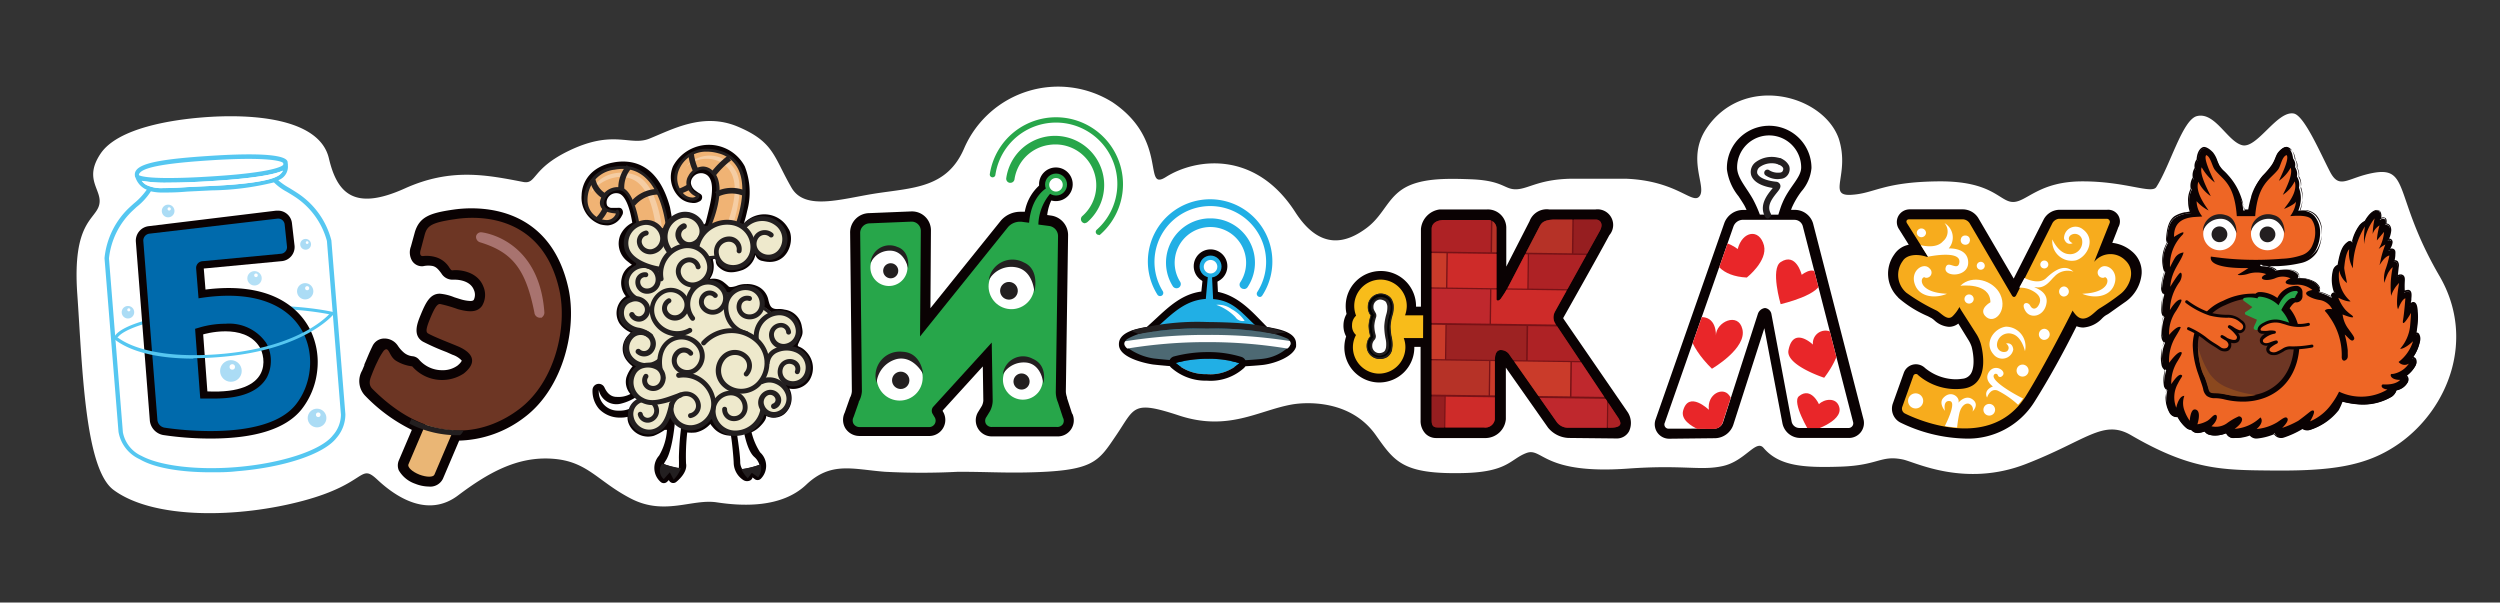 <svg xmlns="http://www.w3.org/2000/svg" xmlns:xlink="http://www.w3.org/1999/xlink" viewBox="0 0 291.13 70.17">
    <rect x="0" y="0" width="291.13" height="70.17" fill="#333333" stroke="none"/>
    <defs>
        <style>
            .cls-1{fill:#781216;}.cls-2,.cls-30{fill:none;}.cls-3{fill:#fff;}.cls-4{fill:#0a0203;}.cls-5{fill:#ee6625;}.cls-23,.cls-6{fill:#231f20;}.cls-6{stroke:#231f20;stroke-linecap:round;stroke-linejoin:round;stroke-width:1.08px;}.cls-7{fill:#6d3624;}.cls-8{fill:#8b481e;}.cls-9{fill:#94866b;}.cls-10{fill:#27a64a;}.cls-11{fill:#55c7f1;}.cls-12{clip-path:url(#clip-path);}.cls-13{fill:#ce2b29;}.cls-14{fill:#961e20;}.cls-15{fill:#ae2225;}.cls-16{fill:#b82930;}.cls-17{fill:#bf282d;}.cls-18{fill:#b63227;}.cls-19{fill:#ca3b2a;}.cls-20{fill:#a31e23;}.cls-21{fill:#9d2222;}.cls-22{fill:#f8bc1a;}.cls-24{fill:#010101;}.cls-25{fill:#006aac;}.cls-26{fill:#abdcf5;}.cls-27{opacity:0.89;}.cls-28{fill:#f7ac1d;}.cls-29{opacity:0.35;}.cls-30{stroke:#a2c1e2;stroke-width:0.35px;}.cls-31{fill:#eab675;}.cls-32{fill:#a8736f;}.cls-33{clip-path:url(#clip-path-2);}.cls-34{fill:#e92629;}.cls-35{fill:#21afe5;}.cls-36{fill:#4d6973;}.cls-37{fill:#ece5c2;}.cls-38{fill:#f0b374;}.cls-39{opacity:0.34;}.cls-40{fill:#eee9cc;}
        </style>
        <clipPath id="clip-path">
            <path class="cls-1"
                  d="M168,25.62c-1,.08-1.27.6-1.28,1V49c0,.72.35.78.77.78h5.29a1.13,1.13,0,0,0,1.3-.93V42.12c0-.42,0-.92.29-1.21a.57.57,0,0,1,.38-.15,1.2,1.2,0,0,1,1.07.61l5.48,7.8a1.63,1.63,0,0,0,1.19.64l5,0c1.65,0,1.19-.73,1-1.09l-7.42-11.11a1.38,1.38,0,0,1,0-1.3l5.25-9.46c.44-.81,0-1.25-.42-1.28h-4.49c-1.6-.06-1.88.38-2.09.74l-3.67,7.06a12.24,12.24,0,0,1-.89,1.43c-.36.4-.49.09-.49.09s0-1,0-1.4V26.69a1,1,0,0,0-.84-1.07Z"/>
        </clipPath>
        <clipPath id="clip-path-2">
            <path class="cls-2"
                  d="M194.37,49.93a.49.49,0,0,1-.5-.7l8-22.86a1.19,1.19,0,0,1,1-.76H209a1,1,0,0,1,.93.71l5.86,22.81a.55.55,0,0,1-.56.72l-5.71,0a.93.93,0,0,1-.88-.73L206.35,37c-.1-.76-.45-1.1-.83-1.1s-.74.33-.92,1.07l-4,12.27a1.09,1.09,0,0,1-1,.71Z"/>
        </clipPath>
    </defs>
    <title>logo</title>
    <path class="cls-3"
          d="M23.37,13.69c-3.2.27-9.64,1.17-11.67,4.22s.28,4.21-.15,5.95S8.41,25.83,9,34.24s.86,20.32,4.22,22.81c4.67,3.46,14.55,3.29,22.1,1.26s6.49-4.45,8.66-2.42,5.87,4.43,9.35,1.81,6.89-4.57,11-4.28,5.22,2.61,9.14,4.64,7.11,0,10,.44,7.51.7,10.41-2.05,5.41-1.8,9.18-1.51a81.63,81.63,0,0,0,8.51,0c3.24,0,5.07.13,7.83.08,8-.15,8.44-1.17,10.61-4.37s1.83-4.06,7.3-2.26c5.72,1.88,9.22-.58,13.1-1.28,1.66-.3,6.85-.6,9.79,3.54,2.22,3.13,3.14,4.59,10.16,4.44,5.25-.11,5.49-1.61,7.38-2.33s1.89,2.52,11.82,1.81c6.54-.47,8.46.28,11.07-.3s3.85-3.15,4.74-2.11c1.81,2.11,4.61,2.33,9,2.18s4.64-1.37,7.23-.83c1.43.3,7.2,3.28,14.3.53s9-5.25,12.25-3.37c6.87,4,10.48,4.07,16.13,4.12,7.15.08,11.29-.45,15.13-3.16,5.65-4,8.95-12.14,4.67-19.49-5.38-9.25-3.4-12.81-7.75-12-3,.57-3.88,2-5-.15s-3-6.55-4.22-6.77c-1.94-.36-4.28,4.12-6,3.69s-3.16-3.91-5.27-3.39c-1.69.42-3.11,5.75-4.73,8.26-.54.85-3.52-.66-8.6-.66s-6.49,2.4-8.08,2.4-2.31-2.48-8.78-2.4-7.36,1.43-10.12,1.57-.07-2.38-1.4-6.54C212.32,11,203,8.55,198.69,15c-2.37,3.6.21,6.87-.84,7.92-.83.83-2.71-1.91-8.59-2.11-1.15,0-3.52,0-5.94,0-4,0-5.25,1.16-6.69,1.23s-1.5-1-5.25-1.16c-2.5-.09-5.16-.16-7.17.68-2.59,1.09-2.9,3.38-5.08,5s-5.3,2.8-8.3-1.87c-4.68-7.26-11.65-6.23-15.05-4.08-2.75,1.74.36-4.24-6.19-8.68a11.93,11.93,0,0,0-17.29,5.29c-2,4.73-6,4.63-10.47,5.33-3.94.63-8.11,2-9.66-.7-2.09-3.6-2-5.33-6.32-7.13-4-1.65-7.54.35-10.24,1.43-2.26.9-4.14-1.13-9.41,1.43-4.32,2.1-3.71,3.91-5.27,3.61-4.29-.83-8.43-1.66-13.78.75-5.91,2.67-7.89.57-8.85-3.5C37.22,13.84,29.6,13.16,23.37,13.69Z"/>
    <circle class="cls-4" cx="140.97" cy="31" r="1.96"/>
    <circle class="cls-4" cx="122.96" cy="21.46" r="1.96"/>
    <path class="cls-4"
          d="M276.78,24.52c-.42,0-.91.47-1.35,1.25a1.81,1.81,0,0,0-.61.47,5.3,5.3,0,0,0-.89,2c-.19-.28-.42-.13-.54,0-.54.4-.83,1-1.1,2.63a.9.9,0,0,0-.53.57,4.31,4.31,0,0,0,.19,2.71c-.23-.11-.48,0-.43.53a6.05,6.05,0,0,0-1.1-.51L270,34a.24.24,0,0,0,.1-.11c.12-.31-.19-.71-.56-1a3.66,3.66,0,0,0-2-.5c.17-.08.11-.31.08-.36s-.37-.6-1.42-.63a4.33,4.33,0,0,0-1.23.14s-.12-.27-.77-.44-1,0-1-.26c.6,0,1.6,0,2-.06a13.9,13.9,0,0,0,2.6-.35,2.9,2.9,0,0,0,1.85-1.24,4.46,4.46,0,0,0,.53-2.19,2.88,2.88,0,0,0-.69-1.88,2.11,2.11,0,0,0-1.85-.58,4.2,4.2,0,0,0,.29-1.19,3.54,3.54,0,0,0-.21-1.49,1.71,1.71,0,0,0-.24-1.3,1.47,1.47,0,0,0-.22-1.11,1.2,1.2,0,0,0-.23-1s-.09-1.19-.81-1.33c-.2,0-.64.22-1,.72-.22.34-.31.83-.68,1.38a10.05,10.05,0,0,1-1.06,1.24A6,6,0,0,0,262.26,23a13.26,13.26,0,0,0-.35,1.51h-.69A4.64,4.64,0,0,0,260.9,23a7.23,7.23,0,0,0-1.48-2.5,7.77,7.77,0,0,1-1-1.17,7.38,7.38,0,0,0-.74-1.46c-.5-.52-.89-.67-1.08-.59-.64.26-.66,1.37-.66,1.37a1.2,1.2,0,0,0-.23,1,1.46,1.46,0,0,0-.22,1.11,1.71,1.71,0,0,0-.24,1.3,2.77,2.77,0,0,0-.3,1.51,4,4,0,0,0,.22,1.24,6.25,6.25,0,0,0-.69.09,3.63,3.63,0,0,0-1.14.43c-.58.37-.91,1.13-1,2.52a.9.9,0,0,0,.11.48,4.08,4.08,0,0,0-.42,3.11.89.89,0,0,0,.12.25,7.15,7.15,0,0,0-.38,1.92.91.91,0,0,0,.27.7,5.71,5.71,0,0,0-.24,2.1.9.9,0,0,0,.25.53,5.29,5.29,0,0,0-.24,2.4.9.9,0,0,0,.31.59,4.44,4.44,0,0,0-.25,2.65.9.9,0,0,0,.39.52,4.11,4.11,0,0,0-.12,1.92.9.9,0,0,0,.25.45,3.49,3.49,0,0,0,.31,2.61.9.9,0,0,0,.79.47h.13a4.16,4.16,0,0,0,1,1.28.9.9,0,0,0,.57.22l.06.07a.9.9,0,0,0,.68.31H256a4.67,4.67,0,0,0,.74-.18.91.91,0,0,0,.45.36,2.34,2.34,0,0,0,.75.11,3.34,3.34,0,0,0,1.3-.28.9.9,0,0,0,.72.57h.25a4.46,4.46,0,0,0,1.77-.42.9.9,0,0,0,.73.37h.05a6.69,6.69,0,0,0,2.09-.53l.06.1a.9.9,0,0,0,1,.35,10.43,10.43,0,0,0,2.19-1l0,0a.9.9,0,0,0,.55.19.88.88,0,0,0,.29,0,6.79,6.79,0,0,0,3.28-2.31,7.28,7.28,0,0,0,.48-1,10.43,10.43,0,0,0,2,.34,6.56,6.56,0,0,0,3.82-.89,1.36,1.36,0,0,0,.53-.74,1.82,1.82,0,0,0,1.33-.95.52.52,0,0,0-.25-.66,3.6,3.6,0,0,0,1.16-1.27c.14-.33.13-.8-.4-.82a4.73,4.73,0,0,0,.89-2c0-.37,0-.93-.47-.8a11.2,11.2,0,0,0,.17-1.23,6.74,6.74,0,0,0,0-1.33c0-.39-.08-.85-.36-1s-.49.3-.49.3c0-.35.08-.53.11-.83.06-.59,0-.87-.29-.91a1.08,1.08,0,0,0-.53.13,8.73,8.73,0,0,1,0-1.2c0-.34.06-.68-.3-.78a.65.65,0,0,0-.51.17c0-.48.11-1.15.11-1.16,0-.3,0-.76-.51-.65a4.6,4.6,0,0,0,.11-.65c0-.37.06-.53-.1-.66s-.28-.1-.63.06a2.55,2.55,0,0,0,.42-.91c0-.34-.23-.42-.46-.32a3.69,3.69,0,0,0,.3-1.14c0-.78-.57-.66-.57-.66,0-.28.08-.57-.09-.68s-.38,0-.55.08C277.14,25.5,277.42,24.52,276.78,24.52Z"/>
    <path class="cls-4"
          d="M260.21,51H260a1,1,0,0,1-.76-.54,3.44,3.44,0,0,1-1.25.25,2.44,2.44,0,0,1-.79-.12,1,1,0,0,1-.46-.34,4.7,4.7,0,0,1-.68.16,1,1,0,0,1-.9-.34l0,0a1,1,0,0,1-.58-.24,4.31,4.31,0,0,1-1-1.25h-.07a1,1,0,0,1-.88-.53,3.57,3.57,0,0,1-.33-2.63A1,1,0,0,1,252,45a4.21,4.21,0,0,1,.1-1.89,1,1,0,0,1-.37-.53A4.5,4.5,0,0,1,252,39.9a1,1,0,0,1-.29-.61,5.41,5.41,0,0,1,.23-2.39,1,1,0,0,1-.24-.54,5.72,5.72,0,0,1,.23-2.09,1,1,0,0,1-.26-.74,7.29,7.29,0,0,1,.37-1.9,1,1,0,0,1-.1-.24,4.15,4.15,0,0,1,.4-3.14,1,1,0,0,1-.09-.49c.08-1.38.41-2.2,1-2.6a3.76,3.76,0,0,1,1.17-.44c.21,0,.42-.07.58-.08a3.72,3.72,0,0,1-.19-1.15,2.89,2.89,0,0,1,.3-1.52,1.84,1.84,0,0,1,.24-1.3,1.6,1.6,0,0,1,.22-1.11,1.32,1.32,0,0,1,.23-1c0-.21.1-1.16.72-1.42.26-.11.73.12,1.19.61a3.14,3.14,0,0,1,.52,1,5.08,5.08,0,0,0,.23.51,2.69,2.69,0,0,0,.55.66,6.13,6.13,0,0,1,.47.49,7.3,7.3,0,0,1,1.5,2.54,5.68,5.68,0,0,1,.33,1.44h.5a12.14,12.14,0,0,1,.34-1.44l0-.06a6,6,0,0,1,1.38-2.41l.13-.14a8.63,8.63,0,0,0,.92-1.09,4.59,4.59,0,0,0,.42-.84,3.18,3.18,0,0,1,.26-.54c.36-.55.83-.81,1.07-.76.72.14.87,1.17.89,1.39a1.32,1.32,0,0,1,.23,1,1.6,1.6,0,0,1,.22,1.11,1.83,1.83,0,0,1,.24,1.3,3.75,3.75,0,0,1,.21,1.52,4.37,4.37,0,0,1-.24,1.07,2.16,2.16,0,0,1,1.77.62,3,3,0,0,1,.72,2,4.57,4.57,0,0,1-.54,2.23,3,3,0,0,1-1.92,1.29,14.1,14.1,0,0,1-2.61.35c-.14,0-.76,0-1.35.06l.3.06a1.46,1.46,0,0,1,.79.42,4.46,4.46,0,0,1,1.19-.13c1,0,1.35.39,1.5.69a.47.47,0,0,1,0,.32,3.56,3.56,0,0,1,1.82.51c.49.38.71.8.59,1.11v0l.28.09a6.47,6.47,0,0,1,1,.43.58.58,0,0,1,.13-.38.34.34,0,0,1,.25-.11,4.43,4.43,0,0,1-.12-2.61,1,1,0,0,1,.54-.62c.26-1.55.55-2.22,1.13-2.64a.59.59,0,0,1,.34-.14.35.35,0,0,1,.2.06,5.22,5.22,0,0,1,.87-1.89,2.06,2.06,0,0,1,.62-.5c.46-.81,1-1.27,1.42-1.27a.47.47,0,0,1,.39.18,1,1,0,0,1,.1.74.54.54,0,0,1,.47,0c.2.13.18.39.15.66.17,0,.53.12.56.76a3,3,0,0,1-.25,1,.37.37,0,0,1,.3.12.44.44,0,0,1,.1.35,1.81,1.81,0,0,1-.28.71.49.49,0,0,1,.46.06c.18.15.16.34.14.66v.09a4,4,0,0,1-.08.52.46.46,0,0,1,.37.14.83.83,0,0,1,.11.64s-.06.52-.1.95a.67.67,0,0,1,.42-.07c.44.11.4.53.38.87a10.43,10.43,0,0,0,0,1,1.57,1.57,0,0,1,.4-.08h0c.43.05.42.51.37,1,0,.16,0,.29-.06.43l0,.11a.39.39,0,0,1,.39-.11c.32.13.37.57.41,1v.08a6.88,6.88,0,0,1,0,1.35,10.26,10.26,0,0,1-.15,1.11h0a.38.38,0,0,1,.29.13,1.14,1.14,0,0,1,.15.8,5,5,0,0,1-.81,1.91.5.5,0,0,1,.31.21.78.78,0,0,1,0,.71,3.54,3.54,0,0,1-1.07,1.23.62.62,0,0,1,.17.24.61.61,0,0,1,0,.47,1.94,1.94,0,0,1-1.34,1,1.46,1.46,0,0,1-.54.73,6.6,6.6,0,0,1-3.88.92,9,9,0,0,1-1.76-.29l-.13,0a6.83,6.83,0,0,1-.45,1A6.87,6.87,0,0,1,269,50.07a1,1,0,0,1-.87-.11,10.86,10.86,0,0,1-2.18,1,1,1,0,0,1-1.14-.39l0,0a6.75,6.75,0,0,1-2,.5,1,1,0,0,1-.82-.35A4.51,4.51,0,0,1,260.21,51Zm-.91-.81,0,.1a.8.8,0,0,0,.64.51h.23a4.37,4.37,0,0,0,1.73-.41l.07,0,0,.07a.8.8,0,0,0,.65.33h0a6.52,6.52,0,0,0,2.05-.52l.08,0,0,.08.05.09a.81.81,0,0,0,.91.31,10.36,10.36,0,0,0,2.16-1l.06,0,.08,0a.81.81,0,0,0,.74.12,6.66,6.66,0,0,0,3.22-2.27,7.33,7.33,0,0,0,.47-1l0-.08.3.07a8.9,8.9,0,0,0,1.72.29,6.55,6.55,0,0,0,3.75-.87,1.26,1.26,0,0,0,.5-.69l0-.05H279a1.79,1.79,0,0,0,1.26-.89.41.41,0,0,0,0-.31.38.38,0,0,0-.19-.22l-.16-.07.14-.1a3.57,3.57,0,0,0,1.12-1.23.6.6,0,0,0,0-.53.37.37,0,0,0-.33-.15h-.2l.13-.16a4.67,4.67,0,0,0,.87-1.94.94.94,0,0,0-.1-.64.22.22,0,0,0-.25,0l-.16,0,0-.16a11.19,11.19,0,0,0,.17-1.22,6.57,6.57,0,0,0,0-1.3v-.1c0-.33-.08-.71-.29-.79h0s-.15,0-.34.26l0,0h-.17v-.11c0-.17,0-.29.06-.42s0-.26.06-.42c.06-.65,0-.78-.2-.8h0a1.17,1.17,0,0,0-.44.1l-.16.23,0-.29a9,9,0,0,1,0-1.22c0-.37,0-.6-.23-.67h0a.59.59,0,0,0-.37.15l-.19.19,0-.27c0-.47.11-1.15.12-1.16a.64.64,0,0,0-.06-.48.33.33,0,0,0-.33-.05l-.16,0,0-.15a4.44,4.44,0,0,0,.11-.63v-.09c0-.31,0-.41-.07-.49s-.26,0-.52.07l-.21.09.08-.22.07-.12a2,2,0,0,0,.34-.77.26.26,0,0,0,0-.2.18.18,0,0,0-.13-.05l-.14,0-.21.09.13-.37a2.91,2.91,0,0,0,.24-.94c0-.5-.26-.57-.4-.57h0l-.14,0,0-.14c0-.26.07-.51-.05-.59s-.3,0-.45.08l-.2.09.05-.21a1.08,1.08,0,0,0,0-.76.27.27,0,0,0-.23-.1c-.37,0-.84.45-1.26,1.2l0,0h0a1.8,1.8,0,0,0-.55.44,5.18,5.18,0,0,0-.87,2l-.05.22-.13-.19c-.08-.12-.15-.12-.17-.12a.43.43,0,0,0-.22.1c-.54.4-.8,1-1.06,2.57v.06l-.05,0a.8.8,0,0,0-.47.51,4.22,4.22,0,0,0,.18,2.65l.1.24-.23-.11a.18.18,0,0,0-.22,0,.53.53,0,0,0-.08.41l0,.2-.17-.11a5.92,5.92,0,0,0-1.07-.5l-.43-.13-.24-.06.22-.12a.15.15,0,0,0,.06-.06c.1-.26-.2-.62-.53-.87a3.61,3.61,0,0,0-1.9-.48l0-.19a.08.08,0,0,0,0-.05.28.28,0,0,0,0-.17c-.13-.25-.46-.55-1.34-.58a4.3,4.3,0,0,0-1.2.14l-.08,0,0-.08s-.12-.23-.71-.38a3,3,0,0,0-.65-.1c-.17,0-.28,0-.35-.1a.23.23,0,0,1,0-.17v-.1h.1c.66,0,1.83,0,2-.06a14,14,0,0,0,2.58-.35,2.77,2.77,0,0,0,1.79-1.19,4.36,4.36,0,0,0,.52-2.14,2.77,2.77,0,0,0-.66-1.81,2,2,0,0,0-1.77-.55h-.16l.06-.15a4.15,4.15,0,0,0,.28-1.16,3.46,3.46,0,0,0-.2-1.43l0,0v0a1.61,1.61,0,0,0-.22-1.22l0,0v0a1.38,1.38,0,0,0-.2-1l0,0v0a1.09,1.09,0,0,0-.2-.91l0,0v0s-.09-1.12-.73-1.24h0a1.34,1.34,0,0,0-.86.67,3,3,0,0,0-.24.5,4.83,4.83,0,0,1-.44.88,8.71,8.71,0,0,1-.94,1.12l-.13.14a5.8,5.8,0,0,0-1.33,2.34l0,.06a13.14,13.14,0,0,0-.35,1.49v.08h-.88v-.11A4.67,4.67,0,0,0,260.8,23a7.12,7.12,0,0,0-1.46-2.47,5.93,5.93,0,0,0-.46-.48,2.84,2.84,0,0,1-.59-.71,4.9,4.9,0,0,1-.24-.54,3,3,0,0,0-.48-.91c-.51-.54-.82-.58-.9-.58h-.07c-.57.24-.6,1.27-.6,1.28v0l0,0a1.09,1.09,0,0,0-.19.91v0l0,0a1.38,1.38,0,0,0-.2,1v0l0,0a1.61,1.61,0,0,0-.22,1.22v0l0,0A2.69,2.69,0,0,0,255,23.5a3.89,3.89,0,0,0,.22,1.21l0,.12h-.12a6.15,6.15,0,0,0-.68.09,3.54,3.54,0,0,0-1.11.41c-.57.36-.87,1.13-.95,2.44a.81.81,0,0,0,.09.43l0,0,0,0a4,4,0,0,0-.41,3,.8.8,0,0,0,.1.23l0,0,0,0a7.07,7.07,0,0,0-.38,1.89.81.81,0,0,0,.24.62l0,0,0,.06a5.55,5.55,0,0,0-.23,2.07.8.8,0,0,0,.22.47l0,0,0,.06a5.18,5.18,0,0,0-.24,2.36.79.79,0,0,0,.28.52l.05,0,0,.07a4.34,4.34,0,0,0-.25,2.58.8.8,0,0,0,.35.46l.06,0,0,.07a4.07,4.07,0,0,0-.12,1.87.8.8,0,0,0,.22.4l0,0v.06a3.39,3.39,0,0,0,.3,2.54.8.8,0,0,0,.82.41h.07l0,.07a4,4,0,0,0,.95,1.25.8.8,0,0,0,.5.19h.05l0,0,.05.07a.8.8,0,0,0,.72.27,4.56,4.56,0,0,0,.72-.17l.07,0,0,.06a.81.81,0,0,0,.41.32,2.23,2.23,0,0,0,.72.11,3.26,3.26,0,0,0,1.27-.27Z"/>
    <path class="cls-5"
          d="M265.74,30.13a8,8,0,0,0,2.29-.41,2,2,0,0,0,1.28-1.22,3.51,3.51,0,0,0,.29-1.71,2.31,2.31,0,0,0-.42-1.25c-.42-.52-1.81-.42-2.48-.37a3.49,3.49,0,0,0,.68-1.7c-.14.34-1.35.86-1.39.85.23-.36,1.66-1.9,1.23-3.2a3.84,3.84,0,0,1-1.38,1.57c.42-.84,1.2-2.39.91-3.16a4.41,4.41,0,0,1-1.37,1.53c.58-1.22,1.22-2.68.89-3-.56.2-.67,1.31-1,1.71-.93,1.18-2.35,1.6-2.65,5.4h-2.14c-.28-3.83-1.63-4.22-2.56-5.4-.32-.41-.48-1.51-1-1.71-.33.35.42,2,1,3.19a5.7,5.7,0,0,1-1.53-1.77c-.29.77.65,2.52,1.06,3.36A4.16,4.16,0,0,1,256,21.16c-.43,1.3,1,3,1.19,3.35a4.83,4.83,0,0,1-1.39-1.08,2.91,2.91,0,0,0,.66,1.78l-1.07.07c-1.2.14-2.25.62-2.22,2.31,0,0,1.5-1,1-.26a5,5,0,0,0-1.47,3.79s.41-.83.58-1.09a1.35,1.35,0,0,1,1-.63c-.25,1.08-1.41,2-1.55,4,0,0,1-1.68,1.21-1.64s.15.67-.13,1.08a5.8,5.8,0,0,0-1.12,3.27s.71-1.24,1.25-1.23c.25,0,0,.44-.51,1.29A4.48,4.48,0,0,0,252.6,39s.91-1.12,1.33-.91c.09,0-.26.59-.55,1.07a5.3,5.3,0,0,0-.78,3.09s1-1.4,1.41-1.24c.18.07-.09.47-.4,1a4.71,4.71,0,0,0-.76,2.73s.93-1.49,1.26-1c.06.09-.19.32-.47.89a3.28,3.28,0,0,0-.21,2.85s.26-1.38.94-1.38a2.46,2.46,0,0,0,0,1.67A4.88,4.88,0,0,0,255,49s.07-1.34.59-1.32.61.72.3,1.73a3.41,3.41,0,0,0,1.16-.4c.44-.28.67-.7.94-.7s.29.68-.46,1.33a2.24,2.24,0,0,0,1.76-.32,7.21,7.21,0,0,1,1.43-.84c.33,0,.83.5-.49,1.46a4.79,4.79,0,0,0,3-1.33c.3.3.15.84-.44,1.35a5.61,5.61,0,0,0,2.39-.78c.53-.34,1-.79,1.2-.45s-.62,1.1-.62,1.1a10.15,10.15,0,0,0,1.88-.83c1.23-.89,1.46-1.21,1.69-1.2.46,0-.32,1.27-.32,1.27A5.91,5.91,0,0,0,271.55,47a8.35,8.35,0,0,0,.84-1.39,6,6,0,0,0,5.63-.25c-.52-.07-.71-.27-.67-.46s.25-.12.26-.13c1.46.06,1.89-.53,1.89-.53-.9,0-1.12-.4-1.1-.57s.17-.11.29-.13a2.81,2.81,0,0,0,1.83-1.2.9.9,0,0,1-1.2-.19A4.74,4.74,0,0,0,281,39.74c-.94.89-1.53.94-1.48.85a4.76,4.76,0,0,0,1.13-2.52c.09-.9.12-1.63.12-1.63-.48.81-1.08,1.69-.93.82s.27-2.52.27-2.52c-.45.12-.85,1.28-.85,1.28-.33-.64.12-3.07.12-3.07a3.65,3.65,0,0,0-.93,1.51,10.73,10.73,0,0,1,.19-3.34s-.21.1-.55.68a8.19,8.19,0,0,0-.43,1.14,3.28,3.28,0,0,1,.19-1.71,10.93,10.93,0,0,0,.4-1.47s-.29,0-.73.52c-.11.14-.34.46-.43.6.09-.28.15-.68.25-1.07a12.94,12.94,0,0,1,.44-1.34A4.67,4.67,0,0,0,277,29a4.69,4.69,0,0,0,.63-2l-.84,1a8.16,8.16,0,0,1,.31-1.75,1.86,1.86,0,0,0-.8,1,10.52,10.52,0,0,1,.23-1.82,5.9,5.9,0,0,0-1.23,3,10.82,10.82,0,0,1,.1-2.07A9.5,9.5,0,0,0,274,31.24a3.56,3.56,0,0,1-.43-2.21s-.41.24-.58,2.14c0,.33.29,1.45.31,1.79a2.5,2.5,0,0,1-.89-1.47,3.93,3.93,0,0,0,1.32,3.6s-.4.11-1.43-.42a4.67,4.67,0,0,0,.85,1.43,5.38,5.38,0,0,0,.74.62c.61.59-1.09-.1-1.09-.1a3.49,3.49,0,0,0,.68,1.69c.62.86.83,1.08.57,1.3s-.61-.35-1-.65a11.23,11.23,0,0,1,.35,1.85c0,.13,0,.25,0,.37v0a3.1,3.1,0,0,1,0,.37A.5.5,0,0,1,273,42c-.34,0-.3-.47-.3-.47h0a7.65,7.65,0,0,0-1.41-4.61,4.78,4.78,0,0,0-.56-.72c.15-.33.86-.19.86-.19a2,2,0,0,0-1.42-1.07,3.61,3.61,0,0,1-1.39-.48c-.72-.51.51-.69.51-.69a2.82,2.82,0,0,0-2.13-.6c-1.38,0-1.12-.5-.42-.75a2.11,2.11,0,0,0-1.83,0c-1.21.45-2.12,0-1-.5a3.36,3.36,0,0,0-2.21,0c-.63.18-1.37.14-1,0a13.18,13.18,0,0,0,1.13-.71s-4.7.2-4.37-1.33l1.32.17A36.24,36.24,0,0,0,265.74,30.13Z"/>
    <path class="cls-6" d="M266.85,39.65"/>
    <path class="cls-4"
          d="M267.33,35.21h0a.72.72,0,0,0,.8-.72V34a.74.74,0,0,0-.63-.71h-.16a2.56,2.56,0,0,0-2.14,1.41,3.6,3.6,0,0,0-1.92-.69l-.22,0a.77.77,0,0,0-.4.19,4.17,4.17,0,0,0-.54,0,7.64,7.64,0,0,0-3.24.83,5.63,5.63,0,0,0-3.53,5.21,10.82,10.82,0,0,0,.63,3.29c.3.88.51,1.45.58,1.76a1.36,1.36,0,0,0,.43.82,1.57,1.57,0,0,0,1,.26,4.7,4.7,0,0,1,1,.13,9,9,0,0,0,2.18.27,7.15,7.15,0,0,0,2.6-.46c4.36-1.7,4-6.55,4-6.6a.54.54,0,0,0-.56-.49h-.28c-1.34,0-1.83-.42-2.91-1.35a1.51,1.51,0,0,1-.45-1l0,0a.81.81,0,0,0,.56.65,1,1,0,0,0,.25.3,1,1,0,0,0,.37.2.84.84,0,0,0,.62.34,1,1,0,0,0,.8.4h.11a.83.83,0,0,0,.44.13,1,1,0,0,0,.78-.42.72.72,0,0,0,.13-.57,4.94,4.94,0,0,0-1-2C266.85,35.56,267.15,35.21,267.33,35.21Z"/>
    <path class="cls-7"
          d="M267.13,39.73s.38,4.44-3.62,6a7.48,7.48,0,0,1-4.42.16c-.86-.22-1.45-.07-1.7-.27s-.1-.61-.88-2.22a9.52,9.52,0,0,1-.56-3.15,5.07,5.07,0,0,1,3.19-4.72c2.24-1.06,3.65-.75,3.85-.64s-.57,2.36.6,3.37S265.39,39.8,267.13,39.73Z"/>
    <path class="cls-8"
          d="M262.71,46a6.71,6.71,0,0,1-2.42.13c-.47-.05-1.36-.26-1.8-.3-.75-.08-1.14.07-1.28-.42s-.29-1-.45-1.43a6.06,6.06,0,0,1-.53-1.41,11.64,11.64,0,0,1-.28-2.21,11.71,11.71,0,0,0,1.26,3,4.65,4.65,0,0,0,2.25,1.8A12.46,12.46,0,0,0,262.71,46Z"/>
    <path class="cls-9" d="M266.85,39.65"/>
    <path class="cls-10"
          d="M267.59,34.06a.19.19,0,0,0-.16-.18h-.09c-.31,0-1.28.13-2,1.67a3.55,3.55,0,0,0-2.11-1h-.14a.22.22,0,0,0-.2.2.14.14,0,0,0,0,0,3.88,3.88,0,0,0-.92-.12,3.13,3.13,0,0,0-.6.06h0a.19.19,0,0,0-.08.34l1,.73a4.6,4.6,0,0,1-.77.56.19.19,0,0,0,0,.33l1.3.58a3,3,0,0,1-.19.48,3.22,3.22,0,0,0-.15.35.27.27,0,0,0,0,.25.28.28,0,0,0,.24.11,1.46,1.46,0,0,0,.27,0l.25,0h0a1,1,0,0,0,.39.09.81.81,0,0,1,.4.1h0a.36.36,0,0,0-.16.25.27.27,0,0,0,.09.21.5.5,0,0,1,.08.14.42.42,0,0,0,.48.32h0l.24,0c.13,0,.18,0,.2.15a.58.58,0,0,0,.58.48.53.53,0,0,0,.35-.12l.06-.06.09-.09a.61.61,0,0,1,0,.1c.1.3.3.34.41.34a.67.67,0,0,0,.43-.21.19.19,0,0,0,.05-.14,6.53,6.53,0,0,0-.32-1.59.61.61,0,0,0,.14-.14.19.19,0,0,0,0-.15,4.77,4.77,0,0,0-1.09-2c.3-.6.82-1.4,1.38-1.4h.06a.19.19,0,0,0,.21-.19Z"/>
    <path class="cls-5"
          d="M254.65,35.09a9.68,9.68,0,0,0,2.71,1.44,8.28,8.28,0,0,0,1.88.25,2.26,2.26,0,0,1,1.7.6c.81.57.19,1.33-.27,1.19a9.5,9.5,0,0,1-1.1-.58s1,.82,1.08,1.15c.08.59-.36.77-1.17.45a4.43,4.43,0,0,1-.71-.4s.84.39.9.84c.08.64-.59.94-1.19.52a18.26,18.26,0,0,1-1.75-1.2,9.43,9.43,0,0,0-1.87-1.09"/>
    <path class="cls-4"
          d="M259.05,40.92a1.18,1.18,0,0,1-.67-.22c-.21-.15-.42-.28-.63-.41a8.51,8.51,0,0,1-1.13-.8,9.31,9.31,0,0,0-1.83-1.06.17.17,0,0,1,.14-.32,9.48,9.48,0,0,1,1.92,1.12,8.13,8.13,0,0,0,1.09.77c.21.13.43.27.64.42a.69.69,0,0,0,.73.09.43.43,0,0,0,.19-.45.77.77,0,0,0-.32-.41,5.24,5.24,0,0,1-.51-.31.17.17,0,0,1,.17-.3,3,3,0,0,1,.53.32l.18.08c.39.16.71.19.85.08a.36.36,0,0,0,.08-.35,3.87,3.87,0,0,0-1-1,.17.17,0,0,1,0-.22.17.17,0,0,1,.21-.08,2.48,2.48,0,0,1,.44.25,2.54,2.54,0,0,0,.65.33.38.38,0,0,0,.4-.23c.11-.22,0-.46-.28-.66A2,2,0,0,0,259.4,37h-.16a8.51,8.51,0,0,1-1.92-.25,9.72,9.72,0,0,1-2.78-1.47.17.17,0,1,1,.21-.28,9.57,9.57,0,0,0,2.65,1.41,8,8,0,0,0,1.85.25h.15a2.39,2.39,0,0,1,1.64.63.85.85,0,0,1,.39,1.09.72.72,0,0,1-.81.41h0a.88.88,0,0,1,.21.38.67.67,0,0,1-.21.66.94.94,0,0,1-.79.09.61.61,0,0,1,0,.13.77.77,0,0,1-.35.79A.84.84,0,0,1,259.05,40.92Z"/>
    <path class="cls-5"
          d="M268.82,37.77a5.4,5.4,0,0,1-3.24-.32,2.59,2.59,0,0,0-1.87.27c-.9.42-.73.95-.25,1a10.23,10.23,0,0,1,1.36-.07s-1.09.25-1.4.75.2.9,1,.6.58-.14.58-.14a3.44,3.44,0,0,0-.74.47c-.53.44,0,1.13.87.78s.91-.67,1.69-.6a12.5,12.5,0,0,0,2.35-.21"/>
    <path class="cls-4"
          d="M264.71,41.35A.83.83,0,0,1,264,41a.6.6,0,0,1,.11-.76.89.89,0,0,1-.83-.24.59.59,0,0,1,0-.71,1.36,1.36,0,0,1,.46-.42h-.29a.55.55,0,0,1-.55-.41c0-.15,0-.55.74-.9a2.74,2.74,0,0,1,2-.27l.58.16a4.36,4.36,0,0,0,2.57.15.17.17,0,0,1,.06.34,4.68,4.68,0,0,1-2.72-.15l-.59-.17a2.47,2.47,0,0,0-1.75.25c-.4.19-.56.4-.54.52s.1.12.23.13a3.06,3.06,0,0,0,.6,0,2.09,2.09,0,0,1,.78,0,.17.17,0,0,1,0,.34,2.5,2.5,0,0,0-1.29.67.26.26,0,0,0,0,.31c.1.13.41.19.84,0,.61-.22.75-.25.83-.09a.19.19,0,0,1-.09.26,3.46,3.46,0,0,0-.72.46c-.14.12-.18.26-.11.38s.42.27.8.11a5.07,5.07,0,0,0,.64-.33,1.62,1.62,0,0,1,1.13-.29,12.36,12.36,0,0,0,2.31-.21.17.17,0,0,1,.2.14.17.17,0,0,1-.14.2,12.5,12.5,0,0,1-2.4.22,1.25,1.25,0,0,0-.93.24,5.45,5.45,0,0,1-.68.35A1.3,1.3,0,0,1,264.71,41.35Z"/>
    <path class="cls-4"
          d="M65.94,33.53c-1.77-7.88-7.67-9.06-11-9.06a14.66,14.66,0,0,0-2.08.15c-2.73.39-3.78.81-4.27,2.38v0l-.49,1.76a1.67,1.67,0,0,0,.12,1.45,1.15,1.15,0,0,0,1,.48h.11l.43,0a2.68,2.68,0,0,1,.7.1,1.92,1.92,0,0,1,1.16.91l0,.05a1.26,1.26,0,0,0,1,.63l.2,0H53c.19,0,1.88,0,2.39,1.34a1.6,1.6,0,0,1,0,1.39c-.09.13-.21.25-.62.25a4.83,4.83,0,0,1-1.22-.21l-.71-.23a5.55,5.55,0,0,0-1.61-.41c-1,0-1.44.94-2,2.36-.35.86-.88,2.15.19,2.77a26.51,26.51,0,0,0,2.71,1.2l.72.29c.93.39,1.21.76,1.23.9s-.09.38-.6.79a3.18,3.18,0,0,1-1.93.58,3.78,3.78,0,0,1-2.89-1.31.88.88,0,0,0-.62-.31,2.1,2.1,0,0,1-1.11-.5,4,4,0,0,1-.74-.85,1.61,1.61,0,0,0-1.31-.7,1.28,1.28,0,0,0-1.21.78c-.08.16-.35.75-.45,1s-.29.7-.47,1.11l-.28.66,0,0a2.3,2.3,0,0,0,.28,2.64,18.79,18.79,0,0,0,5.6,4l-1.61,3.78v0a1.24,1.24,0,0,0,0,1,3.28,3.28,0,0,0,1.76,1.42,4.18,4.18,0,0,0,1.48.32,1.4,1.4,0,0,0,1.43-.8l2-4.59A12.79,12.79,0,0,0,61,48.33C65.41,45,67,38.17,65.94,33.53Z"/>
    <path class="cls-4"
          d="M49.92,56.66a4.43,4.43,0,0,1-1.58-.33,3.52,3.52,0,0,1-1.9-1.56,1.49,1.49,0,0,1,0-1.14l1.52-3.57a19.33,19.33,0,0,1-5.46-4,2.46,2.46,0,0,1-.33-2.91l.26-.62,0-.09c.18-.4.37-.86.47-1.1s.38-.85.46-1a1.52,1.52,0,0,1,1.43-.92,1.87,1.87,0,0,1,1.52.81,3.77,3.77,0,0,0,.7.81,1.86,1.86,0,0,0,1,.44,1.13,1.13,0,0,1,.79.4,3.53,3.53,0,0,0,2.7,1.23,2.92,2.92,0,0,0,1.77-.53c.46-.38.5-.58.5-.59a2.58,2.58,0,0,0-1.08-.68L52,41a26.58,26.58,0,0,1-2.74-1.21c-1.25-.72-.65-2.2-.29-3.08.6-1.46,1.1-2.5,2.24-2.51h0a5.77,5.77,0,0,1,1.7.42l.7.22a4.61,4.61,0,0,0,1.15.21c.31,0,.37-.08.42-.15a1.36,1.36,0,0,0,0-1.15c-.45-1.15-2-1.18-2.16-1.18h-.14l-.24,0a1.51,1.51,0,0,1-1.24-.73c-.38-.52-.62-.76-1-.86A2.75,2.75,0,0,0,49.27,31,1.36,1.36,0,0,1,48,30.39a1.92,1.92,0,0,1-.15-1.68L48.32,27c.55-1.76,1.77-2.2,4.48-2.59a14.91,14.91,0,0,1,2.11-.15c3.43,0,9.46,1.2,11.27,9.25,1.06,4.72-.55,11.64-5.07,15.06a13.07,13.07,0,0,1-7.64,2.74l-1.89,4.44A1.64,1.64,0,0,1,49.92,56.66ZM44.81,39.95a1,1,0,0,0-1,.63c-.08.17-.35.74-.45,1s-.29.71-.47,1.12l0,.09-.24.56a2.05,2.05,0,0,0,.2,2.41,18.61,18.61,0,0,0,5.53,4l.23.1-1.71,4a1,1,0,0,0,0,.77,3.11,3.11,0,0,0,1.63,1.29,3.93,3.93,0,0,0,1.39.3,1.16,1.16,0,0,0,1.2-.64l2-4.74h.16a12.54,12.54,0,0,0,7.51-2.64c4.36-3.3,5.91-10,4.88-14.55-1.73-7.71-7.5-8.86-10.78-8.86a14.41,14.41,0,0,0-2,.15c-2.84.41-3.64.84-4.06,2.21l-.49,1.78a1.45,1.45,0,0,0,.08,1.24.9.9,0,0,0,.84.37,3.18,3.18,0,0,1,1.2.08,2.15,2.15,0,0,1,1.31,1l0,.06a1,1,0,0,0,.83.52H53c.21,0,2.05,0,2.63,1.5a1.82,1.82,0,0,1-.07,1.62.87.87,0,0,1-.83.36,5,5,0,0,1-1.29-.22l-.72-.23a5.67,5.67,0,0,0-1.52-.39c-.79,0-1.17.66-1.8,2.2-.42,1-.73,2,.08,2.45a26.32,26.32,0,0,0,2.66,1.18l.74.3c.81.34,1.33.75,1.38,1.1s-.21.63-.68,1a3.44,3.44,0,0,1-2.08.64,4,4,0,0,1-3.08-1.4A.63.63,0,0,0,48,42a2.32,2.32,0,0,1-1.26-.57,4.26,4.26,0,0,1-.78-.89A1.36,1.36,0,0,0,44.81,39.95Z"/>
    <path class="cls-11"
          d="M13.45,39.59h0a.18.18,0,0,1-.17-.19c0-.18.27-1.75,7.89-3,10.61-1.78,17.54-.08,17.61-.07a.18.18,0,0,1-.09.34c-.07,0-6.93-1.69-17.46.07-7.3,1.22-7.6,2.69-7.6,2.7a.17.17,0,0,1-.18.17Z"/>
    <path class="cls-4"
          d="M124.85,48.18l-.59-1.82,0-.09a2.1,2.1,0,0,1-.14-.69l.26-18.1a2.3,2.3,0,0,0-2-2.38l-.43-.06a5.38,5.38,0,0,1,.63-2,1,1,0,0,0,.31.07,1.56,1.56,0,1,0-1.55-1.78,5.38,5.38,0,0,0-2,3.33l-.21,0-.32,0a3,3,0,0,0-2.23,1l-8.23,10.23.06-9.07a2.2,2.2,0,0,0-2.2-2.2h-.09l-4.92.2A2.25,2.25,0,0,0,99,27.14l.2,18.42v0a1.86,1.86,0,0,1-.15.62l-.06.11-.62,1.76a1.92,1.92,0,0,0,.06,1.8,1.94,1.94,0,0,0,1.7.92h8a1.87,1.87,0,0,0,1.65-2.89l0-.08,4.67-5.13.06,4a1.72,1.72,0,0,1-.16.58l-.41.67a1.87,1.87,0,0,0,1.63,2.9h7.51a1.87,1.87,0,0,0,1.79-2.66Z"/>
    <path class="cls-4"
          d="M189.34,48.1l-7.49-11a.49.49,0,0,1,0-.29s4.23-7.49,5.34-9.58a1.83,1.83,0,0,0,.34-1.49,1.74,1.74,0,0,0-1.78-1.14h-5.33a1.89,1.89,0,0,0-2.05,1.21l0,.09-3.15,6.15V26.48a1.88,1.88,0,0,0-1.94-1.84h-5.56a2.27,2.27,0,0,0-1.94,2v8.54c0,.21,0,.47,0,.73h-1.09c0-.08,0-.14,0-.22a3.84,3.84,0,0,0-3.71-3.93A3.83,3.83,0,0,0,157,35.5a3.76,3.76,0,0,0,.12,1.06,2.45,2.45,0,0,0,0,2.55,3.78,3.78,0,0,0-.23,1.2,3.84,3.84,0,0,0,3.7,3.94h.12a3.83,3.83,0,0,0,3.82-3.72,3.45,3.45,0,0,0,0-.39h1.24V49a1.9,1.9,0,0,0,.5,1.36,1.49,1.49,0,0,0,1.08.45h5.76a2.14,2.14,0,0,0,2-1.95V42.06l5.38,7.65a3,3,0,0,0,2.17,1.08h0l5.59,0h0a1.36,1.36,0,0,0,1.24-.71A2,2,0,0,0,189.34,48.1Z"/>
    <path class="cls-4"
          d="M182.65,51h0a3.26,3.26,0,0,1-2.37-1.19l-4.92-7v6a2.4,2.4,0,0,1-2.29,2.2H167.3A1.74,1.74,0,0,1,166,50.5a2.15,2.15,0,0,1-.57-1.54V40.39h-.73s0,.1,0,.15a4.08,4.08,0,0,1-4.07,4h-.12a4.08,4.08,0,0,1-3.75-5.36,2.61,2.61,0,0,1-.31-1.34,2.66,2.66,0,0,1,.36-1.28,4,4,0,0,1-.1-1,4.07,4.07,0,0,1,4.07-4h.12a4.09,4.09,0,0,1,4,4.15h.57c0-.17,0-.34,0-.49V26.67a2.52,2.52,0,0,1,2.19-2.28h5.52a2.15,2.15,0,0,1,2.23,2.08v4.58l2.71-5.29a2.13,2.13,0,0,1,2.29-1.37h5.4a1.82,1.82,0,0,1,1.6,3c-1.12,2.11-5.32,9.55-5.36,9.62h0s0,.06,0,.08L189.55,48a2.29,2.29,0,0,1,.16,2.22,1.61,1.61,0,0,1-1.46.84Zm-7.81-9.77,5.83,8.3a2.79,2.79,0,0,0,2,1v0l5.59,0a1.13,1.13,0,0,0,1-.58,1.78,1.78,0,0,0-.14-1.7l-7.49-10.95a.71.71,0,0,1,0-.54c.05-.09,4.25-7.53,5.35-9.59.27-.5.46-.87.32-1.29a1.48,1.48,0,0,0-1.46-1h-5.35c-1.27,0-1.65.51-1.87,1.06l0,.11-3.15,6.14-.47-.11V26.48a1.64,1.64,0,0,0-1.69-1.59h-5.56A2,2,0,0,0,166,26.68v8.53c0,.21,0,.47,0,.73v.25h-1.61l0-.27c0-.07,0-.13,0-.2A3.59,3.59,0,0,0,160.93,32h-.11a3.58,3.58,0,0,0-3.57,3.47,3.5,3.5,0,0,0,.12,1l0,.11-.06.09a2.2,2.2,0,0,0,0,2.27l.07.1,0,.11a3.55,3.55,0,0,0-.21,1.12A3.59,3.59,0,0,0,160.56,44h.11a3.58,3.58,0,0,0,3.57-3.47,3.21,3.21,0,0,0,0-.36l0-.27H166V49a1.65,1.65,0,0,0,.43,1.19,1.25,1.25,0,0,0,.9.38h5.76a1.88,1.88,0,0,0,1.79-1.71Z"/>
    <path class="cls-1"
          d="M168,25.62c-1,.08-1.27.6-1.28,1V49c0,.72.35.78.77.78h5.29a1.13,1.13,0,0,0,1.3-.93V42.12c0-.42,0-.92.29-1.21a.57.57,0,0,1,.38-.15,1.2,1.2,0,0,1,1.07.61l5.48,7.8a1.63,1.63,0,0,0,1.19.64l5,0c1.65,0,1.19-.73,1-1.09l-7.42-11.11a1.38,1.38,0,0,1,0-1.3l5.25-9.46c.44-.81,0-1.25-.42-1.28h-4.49c-1.6-.06-1.88.38-2.09.74l-3.67,7.06a12.24,12.24,0,0,1-.89,1.43c-.36.4-.49.09-.49.09s0-1,0-1.4V26.69a1,1,0,0,0-.84-1.07Z"/>
    <g class="cls-12">
        <rect class="cls-13" x="157.61" y="14.06" width="3.99" height="9.31"
              transform="translate(138.77 178.05) rotate(-89.24)"/>
        <rect class="cls-14" x="167.08" y="14.19" width="3.99" height="9.3"
              transform="translate(147.98 187.64) rotate(-89.24)"/>
        <rect class="cls-15" x="176.55" y="14.31" width="3.99" height="9.3"
              transform="translate(157.22 197.24) rotate(-89.24)"/>
        <rect class="cls-13" x="186.02" y="14.44" width="3.99" height="9.31"
              transform="translate(166.35 206.82) rotate(-89.22)"/>
        <rect class="cls-14" x="161.87" y="18.34" width="3.99" height="9.31"
              transform="translate(138.69 186.54) rotate(-89.24)"/>
        <rect class="cls-15" x="171.34" y="18.47" width="3.99" height="9.3"
              transform="translate(147.89 196.13) rotate(-89.23)"/>
        <rect class="cls-16" x="180.81" y="18.59" width="3.99" height="9.31"
              transform="translate(157.13 205.73) rotate(-89.24)"/>
        <rect class="cls-15" x="190.28" y="18.72" width="3.99" height="9.3"
              transform="translate(166.34 215.32) rotate(-89.24)"/>
        <rect class="cls-17" x="157.49" y="22.53" width="3.99" height="9.31"
              transform="translate(130.16 186.3) rotate(-89.23)"/>
        <rect class="cls-15" x="166.96" y="22.66" width="3.99" height="9.3"
              transform="translate(139.35 195.89) rotate(-89.22)"/>
        <rect class="cls-18" x="176.43" y="22.79" width="3.99" height="9.3"
              transform="translate(148.59 205.48) rotate(-89.23)"/>
        <rect class="cls-14" x="185.9" y="22.92" width="3.99" height="9.3"
              transform="translate(157.78 215.07) rotate(-89.22)"/>
        <rect class="cls-19" x="161.76" y="26.77" width="3.99" height="9.31"
              transform="translate(130.17 194.75) rotate(-89.24)"/>
        <rect class="cls-13" x="171.23" y="26.9" width="3.99" height="9.31"
              transform="translate(139.35 204.34) rotate(-89.23)"/>
        <rect class="cls-15" x="180.7" y="27.03" width="3.99" height="9.31"
              transform="translate(148.58 213.93) rotate(-89.24)"/>
        <rect class="cls-20" x="157.38" y="30.86" width="3.99" height="9.3"
              transform="translate(121.7 194.38) rotate(-89.22)"/>
        <rect class="cls-17" x="166.85" y="30.98" width="3.99" height="9.3"
              transform="translate(130.92 203.98) rotate(-89.22)"/>
        <rect class="cls-13" x="176.32" y="31.11" width="3.99" height="9.3"
              transform="translate(140.15 213.58) rotate(-89.23)"/>
        <rect class="cls-15" x="185.79" y="31.24" width="3.99" height="9.3"
              transform="translate(149.42 223.18) rotate(-89.24)"/>
        <rect class="cls-19" x="161.65" y="35.12" width="3.99" height="9.31"
              transform="translate(121.64 202.86) rotate(-89.22)"/>
        <rect class="cls-21" x="171.12" y="35.25" width="3.99" height="9.3"
              transform="translate(130.9 212.47) rotate(-89.24)"/>
        <rect class="cls-15" x="180.59" y="35.38" width="3.99" height="9.31"
              transform="translate(140.1 222.06) rotate(-89.23)"/>
        <rect class="cls-13" x="157.27" y="39.2" width="3.99" height="9.3"
              transform="translate(113.26 202.51) rotate(-89.23)"/>
        <rect class="cls-18" x="166.74" y="39.33" width="3.99" height="9.3"
              transform="translate(122.49 212.11) rotate(-89.23)"/>
        <rect class="cls-19" x="176.21" y="39.46" width="3.99" height="9.31"
              transform="translate(131.69 221.7) rotate(-89.23)"/>
        <rect class="cls-17" x="185.68" y="39.59" width="3.99" height="9.3"
              transform="translate(140.92 231.3) rotate(-89.23)"/>
        <rect class="cls-14" x="161.54" y="43.47" width="3.99" height="9.31"
              transform="translate(113.22 211) rotate(-89.23)"/>
        <rect class="cls-13" x="171" y="43.6" width="3.99" height="9.3"
              transform="translate(122.44 220.59) rotate(-89.24)"/>
        <rect class="cls-17" x="180.47" y="43.73" width="3.99" height="9.31"
              transform="translate(131.64 230.18) rotate(-89.23)"/>
        <rect class="cls-15" x="189.94" y="43.86" width="3.99" height="9.3"
              transform="translate(140.87 239.78) rotate(-89.24)"/>
        <rect class="cls-13" x="157.13" y="47.59" width="3.99" height="9.3"
              transform="translate(104.73 210.64) rotate(-89.23)"/>
        <rect class="cls-15" x="166.6" y="47.72" width="3.99" height="9.3"
              transform="translate(113.96 220.24) rotate(-89.23)"/>
        <rect class="cls-18" x="176.07" y="47.85" width="3.99" height="9.3"
              transform="translate(123.21 229.85) rotate(-89.24)"/>
        <rect class="cls-19" x="185.53" y="47.97" width="3.99" height="9.3"
              transform="translate(132.38 239.42) rotate(-89.23)"/>
        <rect class="cls-15" x="195.01" y="48.1" width="3.99" height="9.3"
              transform="translate(141.6 249.02) rotate(-89.23)"/>
        <rect class="cls-14" x="161.42" y="51.82" width="3.99" height="9.31"
              transform="translate(104.73 219.11) rotate(-89.22)"/>
        <rect class="cls-15" x="170.89" y="51.95" width="3.99" height="9.31"
              transform="translate(114 228.73) rotate(-89.24)"/>
        <rect class="cls-21" x="180.36" y="52.08" width="3.99" height="9.31"
              transform="translate(123.15 238.3) rotate(-89.22)"/>
        <rect class="cls-15" x="189.83" y="52.21" width="3.99" height="9.3"
              transform="translate(132.41 247.91) rotate(-89.24)"/>
    </g>
    <path class="cls-22"
          d="M165.73,36.72h-2.11a3.4,3.4,0,0,0,.2-1,3.07,3.07,0,0,0-3-3.16h0a3.07,3.07,0,0,0-2.9,4.2,1.46,1.46,0,0,0-.47,1.09,1.42,1.42,0,0,0,.46,1.16,3,3,0,0,0-.36,1.34,3.08,3.08,0,0,0,3,3.16h0a3.09,3.09,0,0,0,3.11-3,3,3,0,0,0-.19-1.14h2.25Z"/>
    <path class="cls-3"
          d="M160.58,41.55a1.25,1.25,0,0,1-1.21-1.29,1.43,1.43,0,0,1,.38-1,.19.19,0,0,0,0-.17,4.52,4.52,0,0,1-.19-1.2,4.19,4.19,0,0,1,.23-1.11.19.19,0,0,0,0-.15,1.4,1.4,0,0,1-.31-1,1.26,1.26,0,0,1,1.25-1.22,1.37,1.37,0,0,1,.79.26.9.9,0,0,1,.33.45,1.29,1.29,0,0,1,.11.39,3,3,0,0,1-.14,1.17,6,6,0,0,0-.21,1.25,6.89,6.89,0,0,0,.13,1.33,3.27,3.27,0,0,1,.07,1.26c-.13.48-.25.65-.52.81a1.33,1.33,0,0,1-.69.18Z"/>
    <path class="cls-23"
          d="M160.63,41.8h0a1.5,1.5,0,0,1-1.46-1.55,1.69,1.69,0,0,1,.44-1.13,3.81,3.81,0,0,1-.21-1.22,4.43,4.43,0,0,1,.25-1.18,1.47,1.47,0,0,1-.34-1.08,1.51,1.51,0,0,1,1.5-1.46,1.62,1.62,0,0,1,.94.31,1.15,1.15,0,0,1,.42.57,1.51,1.51,0,0,1,.13.46,3.11,3.11,0,0,1-.15,1.26,5.73,5.73,0,0,0-.21,1.2,6.77,6.77,0,0,0,.13,1.28,3.4,3.4,0,0,1,.06,1.36,1.35,1.35,0,0,1-.63,1A1.59,1.59,0,0,1,160.63,41.8Zm.12-7.12a1,1,0,0,0-1,1c0,.32,0,.37.28.86a.44.44,0,0,1,0,.36,3.92,3.92,0,0,0-.22,1,4.35,4.35,0,0,0,.18,1.13.44.44,0,0,1-.08.39,1.19,1.19,0,0,0-.33.83,1,1,0,0,0,1,1l0,.25V41.3a1.09,1.09,0,0,0,.56-.14c.19-.12.28-.21.41-.67a3.15,3.15,0,0,0-.07-1.15,7,7,0,0,1-.14-1.38,6.3,6.3,0,0,1,.22-1.3,2.81,2.81,0,0,0,.14-1.06,1.12,1.12,0,0,0-.09-.34.68.68,0,0,0-.25-.35A1.13,1.13,0,0,0,160.74,34.69Z"/>
    <path class="cls-23"
          d="M160.59,41.62h0a1.32,1.32,0,0,1-1.28-1.35,1.49,1.49,0,0,1,.4-1,.12.12,0,0,0,0-.11,4.55,4.55,0,0,1-.19-1.22,4.29,4.29,0,0,1,.24-1.13.13.13,0,0,0,0-.1,1.46,1.46,0,0,1-.32-1,1.33,1.33,0,0,1,1.3-1.27,1.63,1.63,0,0,1,.85.27,1,1,0,0,1,.36.5,1.42,1.42,0,0,1,.11.42,3,3,0,0,1-.15,1.17A5.88,5.88,0,0,0,161.7,38a6.81,6.81,0,0,0,.13,1.32,3.29,3.29,0,0,1,.07,1.28,1.18,1.18,0,0,1-.55.85A1.43,1.43,0,0,1,160.59,41.62Zm.14-6.74a.82.82,0,0,0-.79.79c0,.29,0,.32.25.76a.62.62,0,0,1,.06.51,3.89,3.89,0,0,0-.21,1A4.16,4.16,0,0,0,160.2,39a.63.63,0,0,1-.11.55,1,1,0,0,0-.29.73.82.82,0,0,0,.79.84h0a1,1,0,0,0,.5-.12c.14-.09.21-.14.31-.5a3,3,0,0,0-.06-1.12A7.29,7.29,0,0,1,161.2,38a6.3,6.3,0,0,1,.22-1.34,2.83,2.83,0,0,0,.14-1,1,1,0,0,0-.08-.3.53.53,0,0,0-.19-.29A1.13,1.13,0,0,0,160.73,34.88Z"/>
    <path class="cls-24"
          d="M162.18,35.53a1.46,1.46,0,0,0-.12-.44,1.08,1.08,0,0,0-.4-.54,1.53,1.53,0,0,0-.86-.3h0a1.44,1.44,0,0,0-1.44,1.4,1.58,1.58,0,0,0,.34,1.1,4.38,4.38,0,0,0-.24,1.16,4.67,4.67,0,0,0,.2,1.26,1.61,1.61,0,0,0-.42,1.09,1.44,1.44,0,0,0,1.4,1.48h.05a1.52,1.52,0,0,0,.79-.21,1.25,1.25,0,0,0,.59-.87v-.06c.18-.67-.22-1.64-.2-2.63S162.31,36.18,162.18,35.53Zm-.59,3.81a3.19,3.19,0,0,1,.07,1.18v.06c-.11.4-.21.52-.42.65a1.19,1.19,0,0,1-.63.15h0a1.07,1.07,0,0,1-1-1.1,1.24,1.24,0,0,1,.34-.87.38.38,0,0,0,.07-.33,4.37,4.37,0,0,1-.18-1.15,4,4,0,0,1,.23-1.06.38.38,0,0,0,0-.31c-.29-.49-.29-.56-.29-.89a1.07,1.07,0,0,1,1.05-1,1.37,1.37,0,0,1,.7.23.75.75,0,0,1,.28.39,1.19,1.19,0,0,1,.1.36,2.88,2.88,0,0,1-.14,1.08,6.1,6.1,0,0,0-.22,1.29A7,7,0,0,0,161.59,39.33Z"/>
    <path class="cls-23"
          d="M160.63,41.79h-.05a1.49,1.49,0,0,1-1.44-1.53,1.64,1.64,0,0,1,.42-1.1,4.6,4.6,0,0,1-.19-1.25,4.32,4.32,0,0,1,.24-1.16,1.6,1.6,0,0,1-.33-1.1,1.5,1.5,0,0,1,1.53-1.45,1.57,1.57,0,0,1,.89.3,1.14,1.14,0,0,1,.42.56,1.51,1.51,0,0,1,.13.45,3.1,3.1,0,0,1-.15,1.26,5.78,5.78,0,0,0-.2,1.2,6.66,6.66,0,0,0,.13,1.29,3.39,3.39,0,0,1,.06,1.36.33.33,0,0,1,0,.06,1.3,1.3,0,0,1-.61.9A1.57,1.57,0,0,1,160.63,41.79Zm.13-7.49a1.4,1.4,0,0,0-1.39,1.35,1.54,1.54,0,0,0,.33,1.07v0a4.35,4.35,0,0,0-.24,1.15,4.62,4.62,0,0,0,.19,1.24v0l0,0a1.57,1.57,0,0,0-.41,1.06,1.39,1.39,0,0,0,1.35,1.43,1.5,1.5,0,0,0,.81-.2,1.21,1.21,0,0,0,.57-.84V40.6a3.32,3.32,0,0,0-.06-1.32,6.67,6.67,0,0,1-.13-1.31,5.8,5.8,0,0,1,.21-1.22,3,3,0,0,0,.15-1.22,1.44,1.44,0,0,0-.12-.43,1,1,0,0,0-.38-.52,1.48,1.48,0,0,0-.83-.29Zm-.16,7.12a1.12,1.12,0,0,1-1.09-1.15,1.28,1.28,0,0,1,.35-.9.33.33,0,0,0,.06-.29,4.43,4.43,0,0,1-.18-1.16,4.1,4.1,0,0,1,.23-1.07.32.32,0,0,0,0-.27,1.28,1.28,0,0,1-.29-.92,1.12,1.12,0,0,1,1.1-1.08h0a1.42,1.42,0,0,1,.73.23.81.81,0,0,1,.29.41,1.25,1.25,0,0,1,.1.37,2.9,2.9,0,0,1-.14,1.1A6,6,0,0,0,161.5,38a6.9,6.9,0,0,0,.14,1.36,3.19,3.19,0,0,1,.07,1.2v0c-.12.43-.23.55-.45.68A1.24,1.24,0,0,1,160.59,41.42Zm.15-6.74a1,1,0,0,0-1,1c0,.32,0,.38.28.87a.43.43,0,0,1,0,.35,4,4,0,0,0-.22,1,4.34,4.34,0,0,0,.18,1.13.43.43,0,0,1-.08.37,1.21,1.21,0,0,0-.33.84,1,1,0,0,0,1,1,1.14,1.14,0,0,0,.61-.15c.21-.12.29-.23.4-.62v0a3.15,3.15,0,0,0-.07-1.16A7,7,0,0,1,161.4,38a6.15,6.15,0,0,1,.22-1.3,2.84,2.84,0,0,0,.14-1.06,1.15,1.15,0,0,0-.09-.35.7.7,0,0,0-.26-.37A1.31,1.31,0,0,0,160.74,34.68Z"/>
    <path class="cls-3" d="M22.94,39.33s4.95-1.75,7,1.46c.85,1.31,1.89,6.38-6.45,6.08Z"/>
    <path class="cls-3" d="M24,39.21s3.77-1.26,5.3,1.19c.63,1,1.35,4.86-5,4.53Z"/>
    <path class="cls-4"
          d="M36.19,38.54c-.89-1.86-3.33-5-9.59-5a21.6,21.6,0,0,0-2.67.18l-.2-2.45,9.09-.86a1.65,1.65,0,0,0,1.48-1.81L34,26a1.64,1.64,0,0,0-1.64-1.47h-.2L17.3,26.34a1.7,1.7,0,0,0-1.48,1.8L17.45,49A1.91,1.91,0,0,0,19,50.66a37.42,37.42,0,0,0,5.51.41c5.23,0,8.8-1.14,10.61-3.4a8.77,8.77,0,0,0,1.8-4.33A8.56,8.56,0,0,0,36.19,38.54Z"/>
    <path class="cls-25"
          d="M17.4,27.21a.81.81,0,0,0-.71.86L18.33,48.9a1,1,0,0,0,.82.9s11.61,1.92,15.29-2.68,1.89-14.53-11.32-12.38l-.28-3.48a.79.79,0,0,1,.71-.84l9.18-.87a.77.77,0,0,0,.69-.84l-.27-2.57a.76.76,0,0,0-.85-.68Z"/>
    <path class="cls-4"
          d="M26.24,37.7h0a10.82,10.82,0,0,0-2.84.39l-.68.2.05.7.49,6.64.06.78.78,0,.88,0c3.14,0,5.19-.84,6.11-2.48A4.24,4.24,0,0,0,31,39.94a5.23,5.23,0,0,0-4.73-2.24"/>
    <path class="cls-3" d="M23.66,38.94s4.75-1.44,6.57,1.47c.7,1.12,1.61,5.52-6.08,5.17Z"/>
    <path class="cls-10"
          d="M122.41,22.43c.17.23.15.07.46.07a.93.93,0,1,0-.89-.67c-.66.39-1.91,1.48-2.14,4.11l-.91-.12h-.18a1.85,1.85,0,0,0-1.36.62L107.14,39.18l.09-12.29a1.07,1.07,0,0,0-1.07-1.08h0l-4.92.2a1.12,1.12,0,0,0-1.07,1.15l.2,18.42A2.86,2.86,0,0,1,100,46.8v.06l-.6,1.71a.81.81,0,0,0,0,.79.82.82,0,0,0,.73.37h8a.75.75,0,0,0,.68-1.19l-.23-.39a.72.72,0,0,1,.08-.76l6.83-7.5.11,6.82a2.7,2.7,0,0,1-.32,1.18l-.41.67a.75.75,0,0,0-.06.79.78.78,0,0,0,.73.37h7.5a.8.8,0,0,0,.74-.34.76.76,0,0,0,0-.75l-.58-1.77v0a3.11,3.11,0,0,1-.25-1.23l.26-18.1a1.19,1.19,0,0,0-1-1.21l-1.29-.17A5.76,5.76,0,0,1,122.41,22.43Z"/>
    <circle class="cls-26" cx="36.92" cy="48.68" r="1.09"/>
    <circle class="cls-3" cx="37.06" cy="48.3" r="0.27"/>
    <circle class="cls-26" cx="14.9" cy="36.36" r="0.73"/>
    <circle class="cls-3" cx="15" cy="36.08" r="0.18"/>
    <circle class="cls-26" cx="19.58" cy="24.57" r="0.74"/>
    <circle class="cls-3" cx="19.7" cy="24.33" r="0.19"/>
    <circle class="cls-26" cx="26.89" cy="43.2" r="1.26"/>
    <circle class="cls-3" cx="27.05" cy="42.73" r="0.32"/>
    <circle class="cls-26" cx="35.54" cy="33.92" r="0.95"/>
    <circle class="cls-3" cx="35.77" cy="33.56" r="0.24"/>
    <circle class="cls-26" cx="35.59" cy="28.45" r="0.63"/>
    <circle class="cls-3" cx="35.77" cy="28.25" r="0.16"/>
    <g class="cls-27">
        <circle class="cls-26" cx="29.64" cy="32.41" r="0.84"/>
        <circle class="cls-3" cx="29.81" cy="32.06" r="0.21"/>
    </g>
    <path class="cls-4"
          d="M248.08,29.44a4,4,0,0,0-2.49-.93h0c.52-1.29.8-2.06.81-2.09a1.11,1.11,0,0,0-1-1.74h-5.57a1.87,1.87,0,0,0-1.6,1L234.51,33l-4.36-7.46a1.88,1.88,0,0,0-1.59-.86h-6.19a1.26,1.26,0,0,0-1.09.66,1.23,1.23,0,0,0,.07,1.25l1.34,2.13a2.49,2.49,0,0,0-1.89,1.1,3.56,3.56,0,0,0,.38,4.64l.1.12a13.24,13.24,0,0,0,3.34,2.06l.46.24a3.28,3.28,0,0,1,.32.24,2.53,2.53,0,0,0,1.55.73,1.53,1.53,0,0,0,1-.42l.1-.11,1.39,2.21a3.89,3.89,0,0,1,.33.73c.18.61.51,2.42-.12,3.39a1.55,1.55,0,0,1-1.18.68,5.54,5.54,0,0,1-.8.06A5.94,5.94,0,0,1,224,43a1.31,1.31,0,0,0-.9-.37,1.26,1.26,0,0,0-1.18.87l-1.28,3.58a1.56,1.56,0,0,0,.73,1.88,17.8,17.8,0,0,0,7.39,1.85,8.89,8.89,0,0,0,7.91-4.22,102.49,102.49,0,0,0,5-9,1.79,1.79,0,0,0,.85.23h.07a3.07,3.07,0,0,0,2-1,4,4,0,0,1,.37-.31l.19-.11c.2-.11.27-.15,2.22-1.54a4.21,4.21,0,0,0,1.71-3.05A2.87,2.87,0,0,0,248.08,29.44Z"/>
    <path class="cls-4"
          d="M228.78,51.07a18.13,18.13,0,0,1-7.51-1.88,1.82,1.82,0,0,1-.85-2.19l1.28-3.58a1.5,1.5,0,0,1,1.41-1,1.55,1.55,0,0,1,1.07.44,5.72,5.72,0,0,0,3.55,1.31,5.31,5.31,0,0,0,.77-.06,1.3,1.3,0,0,0,1-.57c.57-.89.25-2.64.09-3.19a3.65,3.65,0,0,0-.31-.67l-1.23-2a1.76,1.76,0,0,1-1.1.38,2.76,2.76,0,0,1-1.71-.78,3.05,3.05,0,0,0-.29-.22l-.45-.24a13,13,0,0,1-3.41-2.12l-.1-.12a3.83,3.83,0,0,1-.41-4.93,2.61,2.61,0,0,1,1.7-1.15l-1.14-1.82a1.48,1.48,0,0,1-.08-1.51,1.51,1.51,0,0,1,1.31-.79h6.19a2.14,2.14,0,0,1,1.81,1l4.13,7.06L238,25.54a2.11,2.11,0,0,1,1.82-1.11h5.57a1.36,1.36,0,0,1,1.27,2.08c0,.06-.27.73-.68,1.77a4.23,4.23,0,0,1,2.29,1,3.11,3.11,0,0,1,1.13,2.58,4.48,4.48,0,0,1-1.82,3.24c-2,1.4-2,1.44-2.25,1.56l-.18.11a3.58,3.58,0,0,0-.33.28,3.33,3.33,0,0,1-2.2,1.09h-.07a2.16,2.16,0,0,1-.73-.15c-1.6,3.2-3.24,6.16-4.89,8.78A9.13,9.13,0,0,1,228.78,51.07Zm-5.67-8.17a1,1,0,0,0-.94.7l-1.28,3.58a1.31,1.31,0,0,0,.61,1.58,17.56,17.56,0,0,0,7.28,1.82,8.65,8.65,0,0,0,7.7-4.11,101.91,101.91,0,0,0,5-9l.12-.24.23.13a1.55,1.55,0,0,0,.73.19h0a2.84,2.84,0,0,0,1.92-1,4.36,4.36,0,0,1,.4-.33l.19-.12c.19-.11.27-.15,2.21-1.53a4,4,0,0,0,1.61-2.86,2.62,2.62,0,0,0-1-2.17,3.73,3.73,0,0,0-2.33-.87h-.37l.13-.34c.53-1.32.81-2.07.81-2.08.16-.45.23-.75.08-1a1.05,1.05,0,0,0-.88-.44h-5.57a1.61,1.61,0,0,0-1.38.84l-3.89,7.75-4.59-7.85a1.62,1.62,0,0,0-1.38-.73h-6.19a1,1,0,0,0-.87.53,1,1,0,0,0,.07,1l1.55,2.47-.39,0A2.24,2.24,0,0,0,221,30a3.3,3.3,0,0,0,.36,4.34l.11.13a13.62,13.62,0,0,0,3.26,2l.47.24a3.38,3.38,0,0,1,.35.26,2.32,2.32,0,0,0,1.41.68,1.29,1.29,0,0,0,.87-.35l.07-.07.22-.24.2.26,1.39,2.21a4.13,4.13,0,0,1,.36.8s.67,2.33-.14,3.6a1.81,1.81,0,0,1-1.35.8,5.82,5.82,0,0,1-.84.06,6.19,6.19,0,0,1-3.89-1.45A1.06,1.06,0,0,0,223.11,42.9Z"/>
    <path class="cls-28"
          d="M224.53,29.91l-.16,0c-1.17-.4-2.36-.23-2.79.48a2.73,2.73,0,0,0,.42,3.7,22.38,22.38,0,0,0,3.53,2.08c.54.3,1.23,1.23,1.84.67a4.25,4.25,0,0,0,.81-1.09l0,0a4,4,0,0,0,.27.48L230.22,39a4.72,4.72,0,0,1,.44,1s1.41,4.75-2,5.25a6.74,6.74,0,0,1-5.29-1.57.32.32,0,0,0-.57.13l-1.28,3.58a.63.63,0,0,0,.29.75s9.62,5.05,14.09-2c2.09-3.33,5.23-9.52,5.23-9.52l.24-.48,0,.06c.27.38.61.88,1.18.9.81,0,1.42-.85,1.94-1.18a23.15,23.15,0,0,0,2.37-1.63c1.07-.76,2-2.74.61-4a2.43,2.43,0,0,0-3.6.21l.21-.54L245.66,26a.36.36,0,0,0-.35-.52h-5.57A1,1,0,0,0,239,26l-4.21,8.38c-.13.26-.36.27-.51,0L229.37,26a1,1,0,0,0-.8-.46h-6.24c-.29,0-.41.22-.25.47l2.17,3.45Z"/>
    <path class="cls-3"
          d="M231.79,35.2s-1.36.74-.63,1.58c1,1.14,2.69-.54,1.77-2.5-.77-1.64-3.29-2.36-4.64-1C228.29,33.28,231.76,32.83,231.79,35.2Z"/>
    <path class="cls-3"
          d="M223.68,28.55s1.77.5,2.58-.45a1.48,1.48,0,0,0,.18-2.12,1.94,1.94,0,0,1,.49,2.95s2.27-.14,2.27,1.65-3,1.7-2.61.54c.27-.86,1.42.54,1.58-.56s-1.92-1-3.65-.67Z"/>
    <path class="cls-3"
          d="M235.31,46.78l-.3.36a10.3,10.3,0,0,0-2.37-1.65.75.75,0,0,0-.78.1,1.46,1.46,0,0,0-.46.71s-.51-.82.68-1.3c0,0-1.15-.77-.41-1.75s2.17.06,1.44.58a.28.28,0,0,1-.46-.14.25.25,0,0,0-.39-.11c-.7.64,2.36,2.36,3.34,2.83Z"/>
    <path class="cls-3" d="M232.33,47.78a.68.68,0,1,1-.61-.74A.68.68,0,0,1,232.33,47.78Z"/>
    <path class="cls-3" d="M223.95,46.81a.88.88,0,1,1-.79-1A.88.88,0,0,1,223.95,46.81Z"/>
    <path class="cls-3" d="M238.69,39a.66.66,0,0,1-.72.58.65.65,0,0,1,.13-1.29A.66.66,0,0,1,238.69,39Z"/>
    <path class="cls-3"
          d="M236.23,43.23a.7.7,0,0,1-.77.62.69.69,0,0,1-.62-.76.7.7,0,0,1,.76-.63A.71.71,0,0,1,236.23,43.23Z"/>
    <path class="cls-3"
          d="M229.84,34.87a.54.54,0,0,1-.59.48.53.53,0,0,1-.48-.58.54.54,0,0,1,.58-.48A.54.54,0,0,1,229.84,34.87Z"/>
    <path class="cls-3"
          d="M231.13,31a.47.47,0,0,1-.51.41.46.46,0,0,1-.42-.5.47.47,0,0,1,.51-.42A.47.47,0,0,1,231.13,31Z"/>
    <path class="cls-3"
          d="M238.53,30.85a.47.47,0,0,1-.51.41.46.46,0,0,1-.42-.5.47.47,0,0,1,.51-.42A.47.47,0,0,1,238.53,30.85Z"/>
    <path class="cls-3" d="M240.92,34a.6.6,0,0,1-.65.53.59.59,0,0,1,.12-1.17A.6.6,0,0,1,240.92,34Z"/>
    <circle class="cls-3" cx="228.87" cy="27.96" r="0.54" transform="translate(179.06 253.09) rotate(-84.49)"/>
    <path class="cls-3"
          d="M227.2,49.72c-.18,0-.72-.11-.72-.11s1.44-2.77.59-2.9-.58,1.13-.58,1.13-.77-.88-.18-1.51c.93-1,2,0,1.74.57,0,0,.93-1.13,1.81-.26.59.59-.16,1.29-.16,1.29a.69.69,0,0,0-.38-.9c-.4-.15-.95.21-1.16,1.15a13.46,13.46,0,0,0-.25,1.61Z"/>
    <path class="cls-3"
          d="M235.76,32.37s1.64.89,2.54,0c1.62-1.55,2.5-1.3,3.16-.73a2.08,2.08,0,0,0-2.23.58c-.44.39-1,1.35-2.05,1.24s1.34.16,1.15,1.76-1.85,2-2.46,1,.27-1.16.55-.63.74.42,1-.08c.49-.88-.28-1.44-.92-1.74a3,3,0,0,0-1.36-.27S235.57,32.72,235.76,32.37Z"/>
    <path class="cls-3"
          d="M224,33.27c-.26-.34-.31-.85.08-1,0,0,.2.19.55,0a.61.61,0,0,0,.08-1c-.7-.82-2.4.3-1.66,2,.58,1.33,2.3,1.51,3.66.95C226.76,34.17,224.79,34.25,224,33.27Z"/>
    <path class="cls-3"
          d="M245.21,33.27c.26-.34.31-.85-.08-1,0,0-.2.19-.55,0a.61.61,0,0,1-.08-1c.7-.82,2.4.3,1.66,2-.58,1.33-2.3,1.51-3.66.95C242.49,34.17,244.46,34.25,245.21,33.27Z"/>
    <path class="cls-3"
          d="M241.36,28.32s-.71.37-1-.55a1.34,1.34,0,0,1,2.21-1.05c1.49,1.1.59,3.12-.79,3.59A2.27,2.27,0,0,1,239,27.88s.7,1.63,1.9,1.71a1.41,1.41,0,0,0,1.56-1.66.85.85,0,0,0-1.31-.55C240.79,27.65,240.85,28.08,241.36,28.32Z"/>
    <path class="cls-3"
          d="M233.61,40s.75-.21.84.71a1.3,1.3,0,0,1-2.29.57c-1.19-1.33.05-3.07,1.44-3.24a2.3,2.3,0,0,1,2.21,2.85s-.35-1.68-1.46-2a1.37,1.37,0,0,0-1.8,1.27.82.82,0,0,0,1.13.77C234,40.71,234,40.29,233.61,40Z"/>
    <path class="cls-3" d="M224.29,27.14a.54.54,0,0,1-.59.48.53.53,0,0,1-.48-.58.54.54,0,0,1,1.07.1Z"/>
    <path class="cls-2"
          d="M16.22,20.42c.13.08.75.33,3.43.33h0c1.35,0,3.05-.06,5.06-.19,7.21-.46,8.19-1.19,8.32-1.35v0a.24.24,0,0,1,0-.09A.25.25,0,0,1,33,19c-.09-.24-1.75-.77-8.34-.35-3.55.23-7.71.6-8.37,1.48a.31.31,0,0,0-.06.27Z"/>
    <path class="cls-2"
          d="M38.08,28.05a8.92,8.92,0,0,0-3.68-5.11c-.35-.23-.68-.43-1-.62a6.23,6.23,0,0,1-1.49-1.09,31.92,31.92,0,0,1-7.24.93l-2.86.14c-1.22.06-2.1.11-2.77.11a5.87,5.87,0,0,1-1.46-.14,7.37,7.37,0,0,1-1.66,1.82l-.4.37a8.92,8.92,0,0,0-2.82,5.63l1.63,20.22a3.79,3.79,0,0,0,2.17,2.76h0c2.11,1.16,6.42,1.67,11,1.31,5.29-.43,9.93-1.95,11.28-3.7a3.65,3.65,0,0,0,1-2.43Z"/>
    <path class="cls-11"
          d="M40.22,48.23,38.59,28a9.34,9.34,0,0,0-3.91-5.49c-.36-.24-.71-.45-1-.63A7.8,7.8,0,0,1,32.41,21l.11-.06a1.67,1.67,0,0,0,1-1.73A.39.39,0,0,0,33.5,19a.26.26,0,0,0,0-.06c0-.33-.16-1.36-8.89-.8-5.66.36-8.11.83-8.74,1.68a.82.82,0,0,0-.16.63.36.36,0,0,0,.07.23A2.39,2.39,0,0,0,16.88,22l.21.09a8,8,0,0,1-1.51,1.61l-.41.37a9.35,9.35,0,0,0-3,6l1.63,20.22a4.3,4.3,0,0,0,2.47,3.19C18,54.5,21.06,55,24.55,55c1,0,2,0,3-.12,5.51-.44,10.19-2,11.64-3.89A4.17,4.17,0,0,0,40.22,48.23ZM16.54,21.06a16,16,0,0,0,3.11.21h0c1.36,0,3.08-.06,5.1-.19,5.29-.33,7.38-.82,8.22-1.21a1.5,1.5,0,0,1-.69.66c-1,.55-3.71.95-7.63,1.12l-2.87.14c-1.21.06-2.09.11-2.74.11a4,4,0,0,1-1.94-.35A1.54,1.54,0,0,1,16.54,21.06Zm-.26-.92c.65-.88,4.81-1.25,8.37-1.48,6.59-.42,8.26.11,8.34.35a.25.25,0,0,0,0,.09.24.24,0,0,0,0,.09v0c-.13.16-1.1.9-8.32,1.35-2,.13-3.71.19-5.06.19h0c-2.67,0-3.29-.25-3.43-.33v0A.31.31,0,0,1,16.28,20.14ZM38.76,50.7c-1.35,1.75-6,3.27-11.28,3.7-4.54.37-8.85-.15-11-1.31h0a3.79,3.79,0,0,1-2.17-2.76L12.69,30.1a8.92,8.92,0,0,1,2.82-5.63l.4-.37a7.37,7.37,0,0,0,1.66-1.82,5.87,5.87,0,0,0,1.46.14c.67,0,1.55,0,2.77-.11l2.86-.14a31.92,31.92,0,0,0,7.24-.93,6.23,6.23,0,0,0,1.49,1.09c.32.19.65.39,1,.62a8.92,8.92,0,0,1,3.68,5.11l1.63,20.22A3.65,3.65,0,0,1,38.76,50.7Z"/>
    <path class="cls-3"
          d="M19,21.9c.65,0,1.53,0,2.74-.11l2.87-.14c3.92-.18,6.63-.57,7.63-1.12a1.5,1.5,0,0,0,.69-.66c-.84.39-2.93.88-8.22,1.21-2,.13-3.73.19-5.1.19h0a16,16,0,0,1-3.11-.21,1.54,1.54,0,0,0,.56.49A4,4,0,0,0,19,21.9Z"/>
    <g class="cls-29">
        <path class="cls-30" d="M13.44,39.36"/>
        <path class="cls-30" d="M38.73,36.48"/>
    </g>
    <circle class="cls-3" cx="104.77" cy="43.97" r="2.68"/>
    <circle class="cls-23" cx="104.89" cy="44.29" r="1.01"/>
    <path class="cls-23"
          d="M102.08,44.6a3.15,3.15,0,0,1,2.36-2.79c1.94-.43,3.06,1.74,3.06,1.74s-.18-2.5-2.43-2.59A2.82,2.82,0,0,0,102.08,44.6Z"/>
    <circle class="cls-3" cx="103.53" cy="31.15" r="2.16" transform="translate(50.88 125.58) rotate(-77.61)"/>
    <circle class="cls-23" cx="103.73" cy="31.54" r="0.88" transform="translate(50.63 126.06) rotate(-77.59)"/>
    <path class="cls-23"
          d="M101.37,30.65a2.46,2.46,0,0,1,2.47-1.45c1.58.17,1.91,2.06,1.91,2.06s.31-2-1.27-2.51A2.23,2.23,0,0,0,101.37,30.65Z"/>
    <circle class="cls-3" cx="258.48" cy="27.22" r="1.92" transform="translate(197.06 279.77) rotate(-82.34)"/>
    <circle class="cls-23" cx="258.48" cy="27.29" r="0.92" transform="translate(196.96 279.82) rotate(-82.34)"/>
    <path class="cls-23"
          d="M256.53,26.94a2.18,2.18,0,0,1,2.08-1.46c1.41,0,1.84,1.69,1.84,1.69s.13-1.79-1.3-2.13A2,2,0,0,0,256.53,26.94Z"/>
    <circle class="cls-3" cx="264.07" cy="27.22" r="1.92" transform="translate(201.92 285.32) rotate(-82.35)"/>
    <circle class="cls-23" cx="264.07" cy="27.29" r="0.92" transform="translate(201.81 285.37) rotate(-82.34)"/>
    <path class="cls-23"
          d="M262.12,26.94a2.18,2.18,0,0,1,2.08-1.46c1.41,0,1.84,1.69,1.84,1.69s.13-1.79-1.3-2.13A2,2,0,0,0,262.12,26.94Z"/>
    <circle class="cls-3" cx="119.12" cy="44.23" r="2.32" transform="translate(48.41 149.8) rotate(-76.56)"/>
    <circle class="cls-23" cx="118.97" cy="44.44" r="0.94" transform="translate(48.16 149.86) rotate(-76.6)"/>
    <path class="cls-23"
          d="M116.79,43.58a2.83,2.83,0,0,1,2.86-1.34c1.68.3,1.85,2.42,1.85,2.42s.58-2.1-1.24-2.88A2.36,2.36,0,0,0,116.79,43.58Z"/>
    <circle class="cls-3" cx="117.78" cy="33.34" r="2.66" transform="translate(52.31 136.77) rotate(-73.47)"/>
    <circle class="cls-23" cx="117.49" cy="33.86" r="1.03" transform="translate(51.57 136.84) rotate(-73.45)"/>
    <path class="cls-23"
          d="M115.14,32.63a3,3,0,0,1,3.19-1.5c2,.37,2.12,2.87,2.12,2.87s.7-2.62-1.23-3.44A2.79,2.79,0,0,0,115.14,32.63Z"/>
    <path class="cls-31"
          d="M50.59,55.27c-.13.32-.91.32-1.75,0h0c-.84-.33-1.41-.87-1.28-1.19l3.2-7.51c.13-.33.91-.32,1.75,0h0c.84.33,1.41.87,1.28,1.19Z"/>
    <path class="cls-7"
          d="M44.69,40.84a7.45,7.45,0,0,0-.75,1.3c-.2.39-.46,1-.63,1.45s-.51,1.13.06,1.7c7.15,7.15,13.62,5,17.12,2.33,4.17-3.16,5.61-9.57,4.64-13.88C63.25,25.37,56.36,25,53,25.52c-2.79.4-3.23.78-3.53,1.76L49,29.06c-.06.17-.21.79.25.76a3.79,3.79,0,0,1,1.4.1,2.79,2.79,0,0,1,1.69,1.26c.12.16.2.33.38.3.53-.09,2.84,0,3.57,1.89a2.47,2.47,0,0,1-.15,2.24c-.56.79-1.51.75-2.83.39a15.28,15.28,0,0,0-2.07-.6c-.34,0-.63.43-1.19,1.79-.48,1.18-.45,1.49-.2,1.64.73.42,2.55,1.11,3.33,1.44C55,41,55.72,42.13,54,43.5A4.6,4.6,0,0,1,48,42.66,4.53,4.53,0,0,1,46.1,42C45.26,41.46,45.32,40.22,44.69,40.84Z"/>
    <path class="cls-32"
          d="M62.68,36.31c-1-5-2.54-7.24-6.6-8.52-.24-.07-.26-.3,0-.27,0,0,6.23.6,6.85,8.83C62.94,36.61,62.74,36.62,62.68,36.31Z"/>
    <path class="cls-32"
          d="M62.84,37a.66.66,0,0,1-.61-.61c-1-5-2.51-7-6.28-8.16a.66.66,0,0,1-.51-.71.58.58,0,0,1,.6-.47c.14,0,6.71.74,7.35,9.27a.65.65,0,0,1-.16.52l-.14.15Z"/>
    <path class="cls-11"
          d="M22.5,41.76c-4,0-7.11-.74-9-2.12,0,0,0-.11,0-.23a.12.12,0,0,1,.19-.08l.05,0c2.37,1.7,6.88,2.38,12.37,1.86,9.17-.87,12.33-4.71,12.36-4.75s.29-.14.33-.06a.71.71,0,0,1,0,.15c0,.08,0,.08,0,.11s-3.32,4-12.66,4.89c-1.26.12-2.46.18-3.59.18Z"/>
    <path class="cls-4"
          d="M216.8,48.87l-5.92-22.78A2,2,0,0,0,209,24.66h-.83c.08-.23.15-.43.22-.61a9.72,9.72,0,0,1,1.13-1.93,4.6,4.6,0,0,0,1.13-2.58,4.67,4.67,0,1,0-9.35,0v.07s0,0,0,0a6,6,0,0,0,1.31,3c.21.32.44.66.66,1a10,10,0,0,1,.46,1h-.85A2.08,2.08,0,0,0,201.06,26l-8,22.86a1.43,1.43,0,0,0,1.38,2h0l5.3,0a2,2,0,0,0,1.86-1.36l3.92-12.21,2.3,12a1.86,1.86,0,0,0,1.81,1.49l5.71,0a1.49,1.49,0,0,0,1.46-1.9Z"/>
    <path class="cls-4"
          d="M194.43,51.09h0a1.68,1.68,0,0,1-1.62-2.28l8-22.86a2.34,2.34,0,0,1,2.11-1.5h.47c-.12-.27-.23-.49-.29-.59-.21-.35-.43-.68-.64-1a6.25,6.25,0,0,1-1.36-3.16v-.13a4.92,4.92,0,0,1,9.85,0,4.79,4.79,0,0,1-1.17,2.72,9.52,9.52,0,0,0-1.11,1.88l-.1.27H209A2.21,2.21,0,0,1,211.13,26L217,48.8A1.74,1.74,0,0,1,215.34,51l-5.71,0a2.12,2.12,0,0,1-2.06-1.7l-2.11-11.08-3.62,11.27a2.3,2.3,0,0,1-2.1,1.54Zm11.59-36a4.42,4.42,0,0,0-4.42,4.43v.07a5.84,5.84,0,0,0,1.27,2.93c.22.34.44.67.66,1a10.29,10.29,0,0,1,.48,1l.15.35h-1.23a1.82,1.82,0,0,0-1.64,1.17l-8,22.86a1.18,1.18,0,0,0,1.15,1.62v0l5.3,0a1.78,1.78,0,0,0,1.63-1.19l3.92-12.21.48,0,2.3,12a1.61,1.61,0,0,0,1.57,1.29l5.71,0a1.24,1.24,0,0,0,1.22-1.59l-5.92-22.78a1.69,1.69,0,0,0-1.6-1.23h-1.17l.11-.33c.08-.23.15-.44.23-.63a9.85,9.85,0,0,1,1.16-2,4.44,4.44,0,0,0,1.09-2.44A4.43,4.43,0,0,0,206,15.13Z"/>
    <path class="cls-3"
          d="M194.37,49.92a.49.49,0,0,1-.5-.7l8-22.86a1.19,1.19,0,0,1,1-.76H209a1,1,0,0,1,.93.71l5.86,22.81a.55.55,0,0,1-.56.72l-5.71,0a.93.93,0,0,1-.88-.73L206.29,36.6a.86.86,0,0,0-.75-.73,1,1,0,0,0-.84.71L200.64,49.2a1.09,1.09,0,0,1-1,.71Z"/>
    <g class="cls-33">
        <path class="cls-34"
              d="M202.36,29s-2.22-1.69-2.71-.1.82,3.28,3.77,3.42c0,0,2.44-1.92,2-3.73C204.88,26.56,202.9,26.91,202.36,29Z"/>
        <path class="cls-34"
              d="M209.81,32s-.64-2.67-2.45-1.48c-1.21.8,0,4.9,0,4.9s4.94-1.13,4.62-2.73S210.66,31.38,209.81,32Z"/>
        <path class="cls-34"
              d="M211.82,47.07s-.92-2.09-2.33-.93c-.87.72,1.22,4.14,1.22,4.14s4-1.12,3.47-2.89C213.85,46.23,212.42,46.45,211.82,47.07Z"/>
        <path class="cls-34"
              d="M199.82,39.08s.15-2.39-2-2.14-1.22,3.31,1.54,6c0,0,4.12-2.39,3.54-4.63C202.42,36.31,199.83,37.48,199.82,39.08Z"/>
        <path class="cls-34"
              d="M211.12,40.13s-2.3-2.22-2.85.67c-.33,1.73,4.16,3.19,4.16,3.19s2.64-3.31,1.39-4.81A1.47,1.47,0,0,0,211.12,40.13Z"/>
        <path class="cls-34"
              d="M199,47.72s-2.36-2.28-3,.11c-.51,2,4.25,3,4.25,3s2.46-3,1.12-4.79C200.63,45,198.77,45.89,199,47.72Z"/>
    </g>
    <path class="cls-3"
          d="M207.09,25c.17-.52.31-1,.47-1.35.77-1.88,2.19-2.94,2.19-4.15a3.73,3.73,0,1,0-7.46,0s0,0,0,.07c.06,1.19,1,2.15,1.83,3.6a14.79,14.79,0,0,1,.82,1.82Z"/>
    <path class="cls-23"
          d="M205.88,25.44a.37.37,0,0,1-.33-.19c-.73-1.33.23-2.53.75-3.18l.14-.18c-1.89-.3-2.39-1.07-2.52-1.52a1.42,1.42,0,0,1,.55-1.5,3.14,3.14,0,0,1,2.89-.42.37.37,0,1,1-.21.71,2.42,2.42,0,0,0-2.21.28.74.74,0,0,0-.31.72c.05.18.37.8,2.18,1a.55.55,0,0,1,.49.33c.13.32-.1.61-.42,1-.62.77-1.13,1.53-.68,2.36a.37.37,0,0,1-.15.5A.38.38,0,0,1,205.88,25.44Z"/>
    <path class="cls-10"
          d="M126.4,25.76a.23.23,0,0,1-.19-.4,5,5,0,1,0-8.28-4.47.23.23,0,0,1-.46-.07,5.48,5.48,0,1,1,9,4.88.22.22,0,0,1-.12.06Z"/>
    <path class="cls-10"
          d="M126.36,26a.48.48,0,0,1-.32-.84,4.76,4.76,0,0,0-3.14-8.34,4.81,4.81,0,0,0-.76.06,4.74,4.74,0,0,0-4,4,.48.48,0,0,1-.48.41h-.07a.48.48,0,0,1-.41-.54,5.73,5.73,0,1,1,9.45,5.11.46.46,0,0,1-.24.11Z"/>
    <path class="cls-10"
          d="M128,27.35a.33.33,0,0,1-.3-.11.33.33,0,0,1,0-.47,7.14,7.14,0,1,0-11.79-6.37.33.33,0,0,1-.65-.09,7.8,7.8,0,1,1,12.87,7,.31.31,0,0,1-.16.08Z"/>
    <path class="cls-23"
          d="M53.58,50.68a12.19,12.19,0,0,1-5.92-1.36l.25-.53A13.51,13.51,0,0,0,54,50.13l-.21.33Z"/>
    <path class="cls-4"
          d="M147.55,38.08l-.64-.66c-1.38-1.43-2.92-3-5.08-3.43l-.08-1.67a1.52,1.52,0,0,0,.71-1.28,1.55,1.55,0,0,0-3.1,0,1.52,1.52,0,0,0,.71,1.28l-.17,1.63c-2.21.29-3.75,1.73-5.25,3.12-.35.33-.72.66-1.09,1-1.63.25-3.26.75-3.26,2v0s0,0,0,.05c0,1.72,3.8,2.31,4,2.33a57,57,0,0,0,6.43.35c2.22,0,5.41-.19,6.39-.31,1.47-.19,3.5-1,3.81-2.12h0l0-.08a1.27,1.27,0,0,0,0-.27C150.93,38.73,149.11,38.33,147.55,38.08Z"/>
    <path class="cls-35"
          d="M144.86,33.4a.25.25,0,0,1-.15,0,.25.25,0,0,1-.08-.35,4.37,4.37,0,0,0,.71-2.59,4.41,4.41,0,1,0-8.15,2.52.25.25,0,0,1-.43.27,4.92,4.92,0,1,1,8.29.07.25.25,0,0,1-.2.11Z"/>
    <path class="cls-35"
          d="M144.85,33.65a.5.5,0,0,1-.27-.08.5.5,0,0,1-.15-.69,4.16,4.16,0,1,0-7-.07.5.5,0,0,1-.16.69.52.52,0,0,1-.69-.16,5.16,5.16,0,0,1,4.17-7.91h.21a5.16,5.16,0,0,1,4.33,8,.5.5,0,0,1-.4.23ZM141,25.94a4.66,4.66,0,0,1,3.9,7.21h0a4.66,4.66,0,0,0-4.09-7.21A4.67,4.67,0,0,0,137,33.08a4.71,4.71,0,0,1-.71-2.29,4.67,4.67,0,0,1,4.47-4.85Z"/>
    <path class="cls-35"
          d="M146.74,34.58a.36.36,0,0,1-.22-.06.37.37,0,0,1-.11-.51,6.5,6.5,0,1,0-11-.1.37.37,0,1,1-.63.4,7.25,7.25,0,1,1,12.21.11.37.37,0,0,1-.3.17Z"/>
    <path class="cls-35"
          d="M133.58,39.11l13.53-.41c-2.27-1.84-3.15-3.67-5.84-3.87l-.14-2.89a.92.92,0,1,0-.45,0l-.26,2.87C137.54,35,136,37.14,133.58,39.11Z"/>
    <path class="cls-36"
          d="M150.28,40a.67.67,0,0,0-.39-.58,10.16,10.16,0,0,0-2.93-.81,56.19,56.19,0,0,0-6.38-.39c-2.28,0-5.42.24-6.28.35a7.17,7.17,0,0,0-3,.89.59.59,0,0,0-.3.49s0,0,0,0a.35.35,0,0,0,0,.06.6.6,0,0,0,.24.43,6.88,6.88,0,0,0,3.08,1.3,55.62,55.62,0,0,0,6.35.36c2.26,0,5.45-.2,6.32-.31a5.24,5.24,0,0,0,3.16-1.48c.08-.14.15-.14.15-.29a.37.37,0,0,0,0-.06S150.28,40,150.28,40Z"/>
    <path class="cls-23"
          d="M140.58,37.5a29,29,0,0,0-8.79,1c0,.14.68.29.75.4a38.35,38.35,0,0,1,8-.64,38.54,38.54,0,0,1,8,.66c.06-.18,1.2-.12,1.19-.2C147.76,38.1,146.56,37.55,140.58,37.5Z"/>
    <path class="cls-3"
          d="M143.42,36a4.31,4.31,0,0,1,1.52,1.36,1,1,0,0,1-1.07-.43,5.81,5.81,0,0,0-2.23-1.43A2.6,2.6,0,0,1,143.42,36Z"/>
    <circle class="cls-3" cx="140.9" cy="31.05" r="0.46"/>
    <path class="cls-35"
          d="M140.7,41.78a15,15,0,0,0-3.8.48,5.24,5.24,0,0,0,3.54,1.31h.1a5,5,0,0,0,3.8-1.28A12.4,12.4,0,0,0,140.7,41.78Z"/>
    <path class="cls-4"
          d="M145.09,42.13a.77.77,0,0,0-.53-.57A13.13,13.13,0,0,0,140.7,41a15.68,15.68,0,0,0-4,.51.77.77,0,0,0-.34,1.28,6,6,0,0,0,4.09,1.54h.1a5.8,5.8,0,0,0,4.31-1.47A.77.77,0,0,0,145.09,42.13Zm-4.65,1.44a5.24,5.24,0,0,1-3.54-1.31,15,15,0,0,1,3.8-.48,12.4,12.4,0,0,1,3.63.51,5,5,0,0,1-3.8,1.28Z"/>
    <path class="cls-3"
          d="M150.2,39.71A59.84,59.84,0,0,0,141,39h-.77a59.84,59.84,0,0,0-9.2.74.47.47,0,0,0-.08.43,1,1,0,0,0,.33.42,56.75,56.75,0,0,1,9.21-.75h.22a56.76,56.76,0,0,1,9.21.75,1,1,0,0,0,.33-.42A.47.47,0,0,0,150.2,39.71Z"/>
    <path class="cls-23"
          d="M207.07,20.86a2.51,2.51,0,0,1-1.5-.46.37.37,0,0,1,.5-.55,1.93,1.93,0,0,0,1.19.25.44.44,0,0,0,.3-.12c.15-.24.1-.36.09-.4-.09-.25-.51-.42-.61-.46a.37.37,0,0,1,.22-.71,1.78,1.78,0,0,1,1.09.91,1.16,1.16,0,0,1-.16,1.05,1.09,1.09,0,0,1-.83.46Z"/>
    <circle class="cls-35" cx="140.97" cy="31.04" r="1.28"/>
    <path class="cls-4"
          d="M73.59,30.84a2.19,2.19,0,0,0-1.18,1.51,2.44,2.44,0,0,0,.48,2.15,2.3,2.3,0,0,0-.77,3.13,3.15,3.15,0,0,0,1.32,1.09l-.07.09-.13.15A2.23,2.23,0,0,0,73,42a3.48,3.48,0,0,0,.67.66h0a3.8,3.8,0,0,0-.73,1.3,2.14,2.14,0,0,0,.47,1.92,2.88,2.88,0,0,1-1.56.34c-.4,0-1-.11-1.45-1.08A.73.73,0,0,0,69,45.4a3.19,3.19,0,0,0,.77,2.23,3.33,3.33,0,0,0,2.48,1h.1a3.08,3.08,0,0,0,.73-.09,1.78,1.78,0,0,0,.13.78,2.44,2.44,0,0,0,2.93,1.43,6.18,6.18,0,0,0,1.27-.69l.1,0,.16,0a6.69,6.69,0,0,1-.92,3,2.16,2.16,0,0,0,.18,3.06.55.55,0,0,0,.74,0l.24-.23,0,.06a.55.55,0,0,0,.82.19c.14-.11,1.38-1.1,1.16-2.18a24.3,24.3,0,0,1,.14-3.6,4.12,4.12,0,0,0,1,0,3.17,3.17,0,0,0,1.7-1c0,.06.2.29.39.51a2.66,2.66,0,0,0,2,.86c.15.86.31,2.74.32,3.16a2.46,2.46,0,0,0,1.1,2,.82.82,0,0,0,.77.08.55.55,0,0,0,.31-.31l0-.07.26.2a.55.55,0,0,0,.73-.05,2.12,2.12,0,0,0-.09-3.06,7.65,7.65,0,0,1-1-2.34,3.28,3.28,0,0,0,1.06-.76c.87-.9.57-1.18.67-1.13a2,2,0,0,0,2.05-.2,2.45,2.45,0,0,0,.62-3,2.28,2.28,0,0,0,2.36-1A2.7,2.7,0,0,0,94,41.08c-.86-1-1.3-.49-1-1.14.41-.9.57-1,.38-1.88a2.33,2.33,0,0,0-2-2c-.64-.16-.85,0-1.25-.12s-.51-.45-.65-1a2.25,2.25,0,0,0-1.17-1.56,2.79,2.79,0,0,0-1.43-.3,2.84,2.84,0,0,0-1.13.22s-.71.24-.9.06a5.45,5.45,0,0,0-.55-.48,1.93,1.93,0,0,0-1.6-.39s-.09.08.07-.19a2.38,2.38,0,0,0,.34-1.09c.06-.92-.28-1,.06-1.06s0,.39.44.87c.73.73,1.52.89,2.87.42a2.45,2.45,0,0,0,1.49-1.78,1,1,0,0,0,.83.73c3,.76,3.85-2.54,3-3.78a3.19,3.19,0,0,0-5.18-.58A14.26,14.26,0,0,0,87,24.6a8.27,8.27,0,0,0-.27-5.23,4.74,4.74,0,0,0-8.36,0A3.26,3.26,0,0,0,79.14,23a2.32,2.32,0,0,0,1.4.62,1.26,1.26,0,0,0,.86-.14.54.54,0,0,0,.34-.68c-.08-.23-.3-.24-.72-.58a1.32,1.32,0,0,1-.56-.86,1,1,0,0,1,.2-.68,1.19,1.19,0,0,1,1.7-.27c.76.61.61,2.11.31,3.47-.24,1.08-.49,2-.5,2.06s-.2.41-1,.32c-.19,0-.76-1.61-.86-1.46-.33-.4-1.26,1.42-1.75,1.33-.26-.05-.36-1.14-.54-2-.6-2.22-2-5.32-5.48-5.32a6,6,0,0,0-1.11.11c-2.67.5-3.66,2.3-3.7,3.82a3.29,3.29,0,0,0,2.17,3.39,3.75,3.75,0,0,0,.88.12,2,2,0,0,0,1.64-1.14.64.64,0,0,0,0-.76c-.16-.21-.42-.14-.66-.14,0,0-.2,0-.48,0a.66.66,0,0,1-.58-.28,1,1,0,0,1,0-.71A1.14,1.14,0,0,1,72,22.52c.82.15,1.37,1.78,1.63,3.42a3,3,0,0,0-1.4,1.46,2.6,2.6,0,0,0,.68,2.9C73.06,30.43,73.59,30.84,73.59,30.84Zm14.47-1.59c.43.15,1.58-.59,1.9-.6m.25,17.66c-1.37,1.48-3.85,2.23-7.38,2.23a34,34,0,0,1-6.91-.79.79.79,0,0,1-.57-.72l-.43-19.5c0-.3.24-.56.84-.5l14.34-.73c0-.08.22.15.23.44l.08,2.42a.54.54,0,0,1-.44.55,2,2,0,0,0-1.75-.65c-2.61.49-6.93.86-7,.86a.92.92,0,0,0-.9.93l0,3.47.2,0c5.54-.5,9.47,1.1,10.92,4.4A7.25,7.25,0,0,1,90.21,46.31Z"/>
    <path class="cls-37"
          d="M80.6,34.3l-.2,0,0-3.47a.92.92,0,0,1,.9-.93s4.36-.37,7-.86a2,2,0,0,1,1.75.65.54.54,0,0,0,.44-.55l-.08-2.42c0-.29-.24-.52-.23-.44L75.77,27c-.6-.06-.85.2-.84.5L75.35,47a.79.79,0,0,0,.57.72,34,34,0,0,0,6.91.79c3.53,0,6-.75,7.38-2.23a7.25,7.25,0,0,0,1.31-7.62C90.08,35.39,86.14,33.8,80.6,34.3Z"/>
    <path class="cls-38"
          d="M77.73,26.39s-.63-7.81-6.18-6.77c-4.36.82-4.18,6.06-.92,6.24,1,.05,1.54-1,1.27-1.24,0,0,.06.24-1.09-.1-1.42-.42-.46-2.68,1.37-2.55s2.36,5.72,2.36,5.72a1,1,0,0,0,1-.59c.24-.63,1.15-.51,1.49-.14S77.73,26.39,77.73,26.39Z"/>
    <path class="cls-23"
          d="M74.54,27.89h0a.19.19,0,0,1-.18-.17c-.14-1.51-.82-5.46-2.18-5.55a1.73,1.73,0,0,0-1.84,1.35.7.7,0,0,0,.54.84,3.34,3.34,0,0,0,.84.17l0,0a.19.19,0,0,1,.29-.06.56.56,0,0,1,.07.63A1.51,1.51,0,0,1,70.7,26h-.08A2.69,2.69,0,0,1,68,23.41a3.89,3.89,0,0,1,3.47-4,5.58,5.58,0,0,1,1-.1c4.76,0,5.38,7,5.39,7a.19.19,0,0,1,0,.09c-.08.18-.37.77-.76.77h0a.41.41,0,0,1-.31-.15.91.91,0,0,0-.63-.24.55.55,0,0,0-.55.33A1.17,1.17,0,0,1,74.54,27.89ZM72,21.79h.16c1.8.13,2.39,4.62,2.51,5.71A.75.75,0,0,0,75.3,27a.91.91,0,0,1,.9-.56,1.27,1.27,0,0,1,.9.36c.12,0,.31-.22.43-.48-.06-.6-.79-6.65-5-6.65a5.17,5.17,0,0,0-.95.09,3.52,3.52,0,0,0-3.16,3.58,2.31,2.31,0,0,0,2.22,2.29h.06a1.15,1.15,0,0,0,1-.69l0-.09h-.07a3.79,3.79,0,0,1-.95-.19,1.07,1.07,0,0,1-.8-1.25A2.1,2.1,0,0,1,72,21.79Z"/>
    <g class="cls-39">
        <path class="cls-3"
              d="M77.09,26.64s-.36-4.17-2.33-5.8c-1.44-1.19-5-1.11-5.94,1.59a4.56,4.56,0,0,1,3.32-1.83c1.85,0,3.48.87,4.2,5.61C76.34,26.21,76.83,26.78,77.09,26.64Z"/>
    </g>
    <path class="cls-23"
          d="M73.94,23.95l-.53-.39A4.14,4.14,0,0,1,76.6,22h0v.66h0A3.53,3.53,0,0,0,73.94,23.95Z"/>
    <path class="cls-23" d="M72,22A4.11,4.11,0,0,1,73,19.21l.43.5A3.41,3.41,0,0,0,72.7,22Z"/>
    <path class="cls-23" d="M70.16,23.1A3.19,3.19,0,0,1,68.69,21l.65-.13a2.56,2.56,0,0,0,1.12,1.62Z"/>
    <path class="cls-23" d="M69.8,25.87l-.42-.51a3.59,3.59,0,0,0,.81-1.15l.61.26A4.24,4.24,0,0,1,69.8,25.87Z"/>
    <path class="cls-38"
          d="M85.74,26.5s3.06-7.39-2.08-8.79c-4-1.09-6.14,2.86-4.29,4.88.9,1,2,.59,1.87.15,0,0-.44,0-.92-.72-.81-1.24,1-3.24,2.48-2.1,2,1.57-.2,6.43-.2,6.43s.43,1.16.92.71,1.61-1.14,1.74-.66S85.74,26.5,85.74,26.5Z"/>
    <path class="cls-23"
          d="M83.28,27.34c-.49,0-.8-.78-.86-.94a.18.18,0,0,1,0-.14s2.09-4.74.25-6.21a1.28,1.28,0,0,0-.81-.3,1.66,1.66,0,0,0-1.38.9,1.19,1.19,0,0,0,0,1.24c.41.62.76.64.77.64a.19.19,0,0,1,.18.13.44.44,0,0,1-.07.4.91.91,0,0,1-.75.31,1.85,1.85,0,0,1-1.37-.67,2.9,2.9,0,0,1-.44-3.17,3.76,3.76,0,0,1,3.54-2.2,5.22,5.22,0,0,1,1.37.19,3.89,3.89,0,0,1,2.61,2.06c1.33,2.71-.33,6.81-.4,7l0,.05a.6.6,0,0,1-.4.2c-.11,0-.31,0-.4-.38,0,0,0,0-.07,0a3.07,3.07,0,0,0-1.37.77A.53.53,0,0,1,83.28,27.34Zm-.48-1c.12.28.33.62.48.62a.17.17,0,0,0,.11-.06A3.37,3.37,0,0,1,85,26a.41.41,0,0,1,.43.3.24.24,0,0,0,.05.11l.09-.06c.16-.4,1.6-4.21.4-6.65a3.53,3.53,0,0,0-2.37-1.86,4.86,4.86,0,0,0-1.28-.18,3.39,3.39,0,0,0-3.2,2,2.53,2.53,0,0,0,.37,2.77A1.49,1.49,0,0,0,80.6,23a.63.63,0,0,0,.43-.13,1.74,1.74,0,0,1-.87-.76,1.55,1.55,0,0,1,0-1.62,2,2,0,0,1,1.71-1.1,1.64,1.64,0,0,1,1,.38C84.86,21.32,83.07,25.71,82.8,26.35Z"/>
    <g class="cls-39">
        <path class="cls-3"
              d="M85.8,20.14a3.49,3.49,0,0,0-5.89-.71,3.51,3.51,0,0,1,4-.55c1.56.88,2.34,2.8.87,6.93a.86.86,0,0,1,.58.34C85.73,25,86.59,21.88,85.8,20.14Z"/>
    </g>
    <path class="cls-23" d="M83.64,22.9l-.38-.54a4.16,4.16,0,0,1,3.5-.18l-.19.63A3.57,3.57,0,0,0,83.64,22.9Z"/>
    <path class="cls-23" d="M83.29,20.52l-.53-.39a10.27,10.27,0,0,1,2-2l.37.55A9.87,9.87,0,0,0,83.29,20.52Z"/>
    <path class="cls-23" d="M80.73,20a6.4,6.4,0,0,1-.58-2l.66-.07a5.82,5.82,0,0,0,.5,1.75Z"/>
    <path class="cls-23" d="M79.23,22.57,79,22a6.7,6.7,0,0,0,1.21-.6l.38.54A7.09,7.09,0,0,1,79.23,22.57Z"/>
    <path class="cls-3"
          d="M79.06,53.23a31.75,31.75,0,0,1,.46-4.76l-.89.33s-.26,3.56-1.09,4.82a3.07,3.07,0,0,0-.23.41,10,10,0,0,0,1.73.51C79.09,54.37,79.06,53.38,79.06,53.23Z"/>
    <path class="cls-23"
          d="M77.11,54a1.31,1.31,0,0,0,.19,1.79L78,55l.45.85a3.69,3.69,0,0,0,.84-1.32A14.83,14.83,0,0,1,77.11,54Z"/>
    <path class="cls-3"
          d="M87.86,53.23C86.6,52.16,86.31,48,86.31,48l-.86.21s.77,4.44.75,5.66a1.63,1.63,0,0,0,.24.77,8.76,8.76,0,0,0,2-.52A2,2,0,0,0,87.86,53.23Z"/>
    <path class="cls-23"
          d="M86.33,54.63a4,4,0,0,0,.75,1.07l.47-.64.74.52a1.76,1.76,0,0,0,.29-1.5A11,11,0,0,1,86.33,54.63Z"/>
    <path class="cls-3"
          d="M74.29,46.09a5.66,5.66,0,0,1-2,.92,2.1,2.1,0,0,1-2.56-1.59A2.22,2.22,0,0,0,72,47.82a3,3,0,0,0,2.31-.89"/>
    <path class="cls-40"
          d="M75.8,26.85c-.7-.06-1,.28-1,.68l-1,7.1-.2,1.89.91,2,.74,8.47a1,1,0,0,0,.71.89s10.68,2.55,14.41-1.48a6.92,6.92,0,0,0-1-10.23c-1.85-1.4-4.5-2.42-8.69-2l0-3.25a.74.74,0,0,1,.72-.74s4-.29,6.64-.79a5.42,5.42,0,0,1,2.12.15,1.44,1.44,0,0,0,1-1.08l-.31-1.73c0-.4-1.33-.62-1.43-.52Z"/>
    <path class="cls-23"
          d="M82.84,48.82a34.26,34.26,0,0,1-7-.8A1.15,1.15,0,0,1,75,46.95l-.74-8.42-.92-2,.2-1.94,1-7.11c0-.4.31-.91,1.21-.83l13.5-.73a.5.5,0,0,1,.17,0c.3,0,1.47.19,1.48.72l.31,1.7a1.29,1.29,0,0,1-.4.82,1.43,1.43,0,0,1-.82.47H90a5.92,5.92,0,0,0-1.43-.2,3.32,3.32,0,0,0-.61.05c-2.62.5-6.62.79-6.66.79a.56.56,0,0,0-.39.17.53.53,0,0,0-.16.38l0,3.06c3.56-.29,6.36.39,8.62,2.1A7.09,7.09,0,0,1,92.27,41a7.17,7.17,0,0,1-1.81,5.44C89,48,86.46,48.82,82.84,48.82Zm-9.1-12.33.91,2,.74,8.47a.8.8,0,0,0,.57.73,33.88,33.88,0,0,0,6.88.79c3.52,0,6-.75,7.35-2.22a6.8,6.8,0,0,0,1.72-5.16,6.72,6.72,0,0,0-2.72-4.8c-2.22-1.68-5-2.33-8.57-2l-.2,0,0-3.45a.89.89,0,0,1,.26-.64.91.91,0,0,1,.64-.28s4-.29,6.61-.78a3.71,3.71,0,0,1,.67-.06,6.21,6.21,0,0,1,1.5.2,1.14,1.14,0,0,0,.55-.36.94.94,0,0,0,.3-.53l-.31-1.7c0-.15-.68-.4-1.12-.4h0l0,0h-.07L75.81,27h-.16c-.43,0-.68.19-.68.5l-1,7.13Z"/>
    <path class="cls-40"
          d="M77,41.91a2.43,2.43,0,0,1-3.43,0,1.93,1.93,0,0,1,0-2.74,1.55,1.55,0,0,1,2.19,0,1.24,1.24,0,0,1,0,1.76,1,1,0,0,1-1.41,0"/>
    <path class="cls-23"
          d="M75.28,42.92a2.74,2.74,0,0,1-2-.82,2.25,2.25,0,0,1,0-3.19,1.84,1.84,0,0,1,1.31-.54h0a1.87,1.87,0,0,1,1.33.56,1.56,1.56,0,0,1,0,2.21,1.3,1.3,0,0,1-.92.37h0a1.31,1.31,0,0,1-.93-.39.32.32,0,0,1,.45-.44.67.67,0,0,0,.48.2h0a.67.67,0,0,0,.47-.19.91.91,0,0,0,.28-.65.92.92,0,0,0-.26-.66,1.24,1.24,0,0,0-.88-.37h0a1.21,1.21,0,0,0-.86.35,1.62,1.62,0,0,0,0,2.3,2.12,2.12,0,0,0,3,0,.32.32,0,1,1,.44.45A2.74,2.74,0,0,1,75.28,42.92Z"/>
    <path class="cls-40"
          d="M88.87,47.37a3.24,3.24,0,0,1-3.34,3.11A2.58,2.58,0,0,1,83,47.81a2.07,2.07,0,0,1,2.14-2,1.65,1.65,0,0,1,1.59,1.71A1.32,1.32,0,0,1,85.4,48.8a1.06,1.06,0,0,1-1-1.1"/>
    <path class="cls-23"
          d="M85.64,50.76h-.12a2.86,2.86,0,0,1-2.76-3,2.38,2.38,0,0,1,2.43-2.27,1.94,1.94,0,0,1,1.87,2,1.59,1.59,0,0,1-1.67,1.55,1.35,1.35,0,0,1-1.29-1.39.28.28,0,0,1,.29-.28.28.28,0,0,1,.28.29.78.78,0,0,0,.74.8,1,1,0,0,0,1.08-1,1.37,1.37,0,0,0-1.32-1.42,1.79,1.79,0,0,0-1.84,1.72,2.3,2.3,0,0,0,2.21,2.38,3,3,0,0,0,3.05-2.84.27.27,0,0,1,.3-.27.28.28,0,0,1,.27.3A3.53,3.53,0,0,1,85.64,50.76Z"/>
    <path class="cls-40"
          d="M88.09,39.46a2.74,2.74,0,0,1,2.5-3,2.19,2.19,0,0,1,2.37,2,1.75,1.75,0,0,1-1.6,1.9,1.4,1.4,0,0,1-1.52-1.28,1.12,1.12,0,0,1,1-1.21.9.9,0,0,1,1,.81"/>
    <path class="cls-23"
          d="M91.24,40.68a1.69,1.69,0,0,1-1.68-1.55,1.4,1.4,0,0,1,1.28-1.52,1.18,1.18,0,0,1,1.28,1.07.28.28,0,1,1-.57,0,.61.61,0,0,0-.66-.55.83.83,0,0,0-.76.9,1.11,1.11,0,0,0,.39.76,1.14,1.14,0,0,0,.81.26,1.47,1.47,0,0,0,1.34-1.59,1.91,1.91,0,0,0-2.07-1.74,2.46,2.46,0,0,0-2.24,2.66.29.29,0,0,1-.26.31.29.29,0,0,1-.31-.26,3,3,0,0,1,2.76-3.27,2.48,2.48,0,0,1,2.68,2.26,2,2,0,0,1-1.86,2.21Z"/>
    <path class="cls-40"
          d="M74,34.75a2.21,2.21,0,0,1-1-2A2,2,0,0,1,75.24,31a1.62,1.62,0,0,1,1.41,1.81,1.29,1.29,0,0,1-1.44,1.13,1,1,0,0,1-.9-1.16.83.83,0,0,1,.92-.72"/>
    <path class="cls-23"
          d="M74,35a.29.29,0,0,1-.16-.05A2.5,2.5,0,0,1,72.7,32.7a2.32,2.32,0,0,1,2.57-2,1.9,1.9,0,0,1,1.66,2.12,1.59,1.59,0,0,1-1.76,1.38A1.34,1.34,0,0,1,74,32.71a1.11,1.11,0,0,1,1.24-1,.29.29,0,0,1,.25.32.29.29,0,0,1-.32.25.52.52,0,0,0-.4.11.53.53,0,0,0-.21.36.76.76,0,0,0,.66.84,1,1,0,0,0,1.12-.88,1.33,1.33,0,0,0-1.17-1.49,1.76,1.76,0,0,0-1.94,1.52,1.93,1.93,0,0,0,.91,1.74A.29.29,0,0,1,74,35Z"/>
    <path class="cls-40"
          d="M80.65,37.06a2.68,2.68,0,0,1,.46-3.77,2.15,2.15,0,0,1,3,.37,1.71,1.71,0,0,1-.3,2.41,1.37,1.37,0,0,1-1.92-.23,1.09,1.09,0,0,1,.19-1.54.88.88,0,0,1,1.23.15"/>
    <path class="cls-23"
          d="M80.65,37.35a.28.28,0,0,1-.22-.11,3,3,0,0,1,.51-4.17,2.44,2.44,0,0,1,3.41.41A2,2,0,0,1,84,36.3,1.65,1.65,0,0,1,81.68,36a1.36,1.36,0,0,1-.28-1,1.39,1.39,0,0,1,.52-.92,1.17,1.17,0,0,1,1.63.19.29.29,0,0,1-.45.35.59.59,0,0,0-.83-.1.81.81,0,0,0-.3.54.79.79,0,0,0,.17.6,1.08,1.08,0,0,0,1.52.19,1.43,1.43,0,0,0,.25-2,1.86,1.86,0,0,0-2.61-.32,2.4,2.4,0,0,0-.41,3.37.29.29,0,0,1-.22.46Z"/>
    <path class="cls-40"
          d="M77.24,44c-.55-1.11-.73-3.17.62-4.23a2.49,2.49,0,0,1,3.5.42A2,2,0,0,1,81,43a1.59,1.59,0,0,1-2.23-.27A1.28,1.28,0,0,1,79,41a1,1,0,0,1,1.44.17"/>
    <path class="cls-23"
          d="M77.24,44.33a.28.28,0,0,1-.25-.16c-.6-1.21-.78-3.42.7-4.58a2.78,2.78,0,0,1,3.9.47,2.28,2.28,0,0,1-.4,3.2,1.88,1.88,0,0,1-2.63-.32,1.56,1.56,0,0,1,.26-2.19,1.31,1.31,0,0,1,1.84.21.28.28,0,0,1-.45.36.74.74,0,0,0-1-.12A1,1,0,0,0,79,42.59a1.31,1.31,0,0,0,1.83.23,1.71,1.71,0,0,0,.65-1.14,1.69,1.69,0,0,0-.35-1.26A2.21,2.21,0,0,0,78,40c-1.22,1-1,2.88-.55,3.88a.29.29,0,0,1-.25.41Z"/>
    <path class="cls-40"
          d="M88.64,44.44a2.34,2.34,0,0,1,3.09,1.4,1.87,1.87,0,0,1-1.17,2.37,1.5,1.5,0,0,1-1.9-.94,1.2,1.2,0,0,1,.75-1.51,1,1,0,0,1,1.22.6.77.77,0,0,1-.48,1"/>
    <path class="cls-23"
          d="M90.08,48.6a1.81,1.81,0,0,1-1.71-1.23,1.51,1.51,0,0,1,.94-1.91,1.28,1.28,0,0,1,1.61.79,1.08,1.08,0,0,1-.68,1.36A.31.31,0,1,1,90,47a.46.46,0,0,0,.29-.58.65.65,0,0,0-.83-.4A.89.89,0,0,0,89,47.17a1.19,1.19,0,0,0,1.5.75,1.56,1.56,0,0,0,1-2,2.08,2.08,0,0,0-1.15-1.21,1.84,1.84,0,0,0-1.52,0,.31.31,0,0,1-.26-.56,2.46,2.46,0,0,1,2,0A2.67,2.67,0,0,1,92,45.74a2.18,2.18,0,0,1-1.37,2.76A1.79,1.79,0,0,1,90.08,48.6Z"/>
    <path class="cls-40"
          d="M73.6,36.62a.9.9,0,0,0,1.2.41,1.12,1.12,0,0,0,.5-1.51,1.47,1.47,0,0,0-1.87-.62,1.66,1.66,0,0,0-.84,2.41c.67,1.32,2.31,1,3.19,1.84"/>
    <path class="cls-23"
          d="M75.77,39.46a.31.31,0,0,1-.22-.09,2.92,2.92,0,0,0-1.27-.59,2.81,2.81,0,0,1-2-1.34,2.22,2.22,0,0,1-.1-1.81,1.81,1.81,0,0,1,1.13-1,1.78,1.78,0,0,1,2.25.78,1.44,1.44,0,0,1-.63,1.93,1.22,1.22,0,0,1-1.62-.55.31.31,0,0,1,.56-.28.59.59,0,0,0,.78.27A.81.81,0,0,0,75,35.66a1.16,1.16,0,0,0-1.49-.46,1.19,1.19,0,0,0-.75.68,1.58,1.58,0,0,0,.08,1.29,2.23,2.23,0,0,0,1.6,1,3.43,3.43,0,0,1,1.53.75.31.31,0,0,1-.22.54Z"/>
    <path class="cls-40"
          d="M86.89,38.84a3.07,3.07,0,0,1-2.26-3.59,2.29,2.29,0,0,1,2.77-1.68,1.83,1.83,0,0,1,1.34,2.21A1.46,1.46,0,0,1,87,36.86a1.17,1.17,0,0,1-.86-1.42.93.93,0,0,1,1.13-.68"/>
    <path class="cls-23"
          d="M86.89,39.12H86.8a3.36,3.36,0,0,1-2.44-3.93,2.56,2.56,0,0,1,1.17-1.6,2.53,2.53,0,0,1,1.94-.29A2.12,2.12,0,0,1,89,35.85a1.74,1.74,0,0,1-2.11,1.29,1.45,1.45,0,0,1-1.07-1.77,1.19,1.19,0,0,1,.54-.75,1.21,1.21,0,0,1,.93-.15.29.29,0,1,1-.14.55.65.65,0,0,0-.5.08.63.63,0,0,0-.29.39A.88.88,0,0,0,87,36.58a1.17,1.17,0,0,0,1.43-.87,1.55,1.55,0,0,0-1.14-1.87,2,2,0,0,0-1.51.23,2,2,0,0,0-.91,1.24A2.8,2.8,0,0,0,87,38.57a.29.29,0,0,1-.09.56Z"/>
    <path class="cls-40"
          d="M81.75,30.28a3.22,3.22,0,0,1-4.2-1.76A2.58,2.58,0,0,1,79,25.17a2,2,0,0,1,2.68,1.13,1.63,1.63,0,0,1-.89,2.14A1.31,1.31,0,0,1,79,27.72a1,1,0,0,1,.57-1.37"/>
    <path class="cls-23"
          d="M80.53,30.86a3.57,3.57,0,0,1-3.29-2.21,2.92,2.92,0,0,1,1.59-3.79A2.38,2.38,0,0,1,82,26.17a2,2,0,0,1-1.08,2.58,1.65,1.65,0,0,1-2.16-.9,1.36,1.36,0,0,1,0-1.06,1.38,1.38,0,0,1,.75-.76.34.34,0,0,1,.26.63.71.71,0,0,0-.39.39.7.7,0,0,0,0,.54,1,1,0,0,0,.53.54,1,1,0,0,0,.74,0,1.29,1.29,0,0,0,.71-1.7,1.71,1.71,0,0,0-.93-.94,1.69,1.69,0,0,0-1.3,0,2.24,2.24,0,0,0-1.23,2.91A2.88,2.88,0,0,0,81.62,30a.34.34,0,0,1,.26.63A3.55,3.55,0,0,1,80.53,30.86Z"/>
    <path class="cls-40"
          d="M80.39,38.52a3,3,0,0,1-4.13-1.18A2.42,2.42,0,0,1,77.2,34a1.93,1.93,0,0,1,2.64.75,1.55,1.55,0,0,1-.6,2.11,1.24,1.24,0,0,1-1.69-.48,1,1,0,0,1,.39-1.35"/>
    <path class="cls-23"
          d="M78.92,39.18A3.32,3.32,0,0,1,76,37.47a2.71,2.71,0,0,1,1.05-3.68,2.22,2.22,0,0,1,3,.86,1.83,1.83,0,0,1-.71,2.49,1.53,1.53,0,0,1-1.18.13,1.5,1.5,0,0,1-.9-.73,1.26,1.26,0,0,1-.11-1,1.28,1.28,0,0,1,.61-.77.28.28,0,0,1,.28.5.71.71,0,0,0-.34.43.7.7,0,0,0,.06.53.94.94,0,0,0,.56.45,1,1,0,0,0,.74-.08,1.26,1.26,0,0,0,.49-1.72,1.64,1.64,0,0,0-1-.79,1.66,1.66,0,0,0-1.27.15,2.14,2.14,0,0,0-.83,2.91,2.76,2.76,0,0,0,3.74,1.07.28.28,0,0,1,.28.5A3.31,3.31,0,0,1,78.92,39.18Z"/>
    <path class="cls-40"
          d="M79,43.68a3.51,3.51,0,0,1,4,2.94,2.79,2.79,0,0,1-2.34,3.2,2.25,2.25,0,0,1-2.57-1.87,1.81,1.81,0,0,1,1.5-2.06,1.44,1.44,0,0,1,1.64,1.2,1.15,1.15,0,0,1-1,1.32"/>
    <path class="cls-23"
          d="M80.36,50.13A2.53,2.53,0,0,1,77.86,48a2.11,2.11,0,0,1,1.74-2.39,1.73,1.73,0,0,1,2,1.44,1.44,1.44,0,0,1-1.2,1.64.29.29,0,0,1-.09-.56.87.87,0,0,0,.73-1,1.16,1.16,0,0,0-1.32-1,1.53,1.53,0,0,0-1.27,1.74,2,2,0,0,0,2.24,1.63,2.5,2.5,0,0,0,2.1-2.87A3.24,3.24,0,0,0,79.09,44,.28.28,0,1,1,79,43.4a3.81,3.81,0,0,1,4.33,3.18,3.07,3.07,0,0,1-2.58,3.52A2.53,2.53,0,0,1,80.36,50.13Z"/>
    <path class="cls-40"
          d="M81.91,39.93a4.4,4.4,0,0,1,6.23-.28,3.53,3.53,0,0,1,.22,5,2.83,2.83,0,0,1-4,.17,2.25,2.25,0,0,1-.14-3.2,1.8,1.8,0,0,1,2.54-.1,1.42,1.42,0,0,1,.09,2"/>
    <path class="cls-23"
          d="M86.28,45.84a3.1,3.1,0,0,1-2.1-.81,2.53,2.53,0,0,1-.15-3.6A2.09,2.09,0,0,1,87,41.31a1.71,1.71,0,0,1,.11,2.44.28.28,0,0,1-.42-.39,1.14,1.14,0,0,0-.07-1.62,1.52,1.52,0,0,0-2.14.08,2,2,0,0,0,.12,2.79,2.54,2.54,0,0,0,3.58-.15,3.25,3.25,0,0,0-.2-4.59,4.13,4.13,0,0,0-5.83.26.28.28,0,0,1-.42-.38,4.7,4.7,0,0,1,6.63-.3,3.83,3.83,0,0,1,.24,5.4A3.1,3.1,0,0,1,86.28,45.84Z"/>
    <path class="cls-40"
          d="M89.36,42.2c.21-1.47,1.87-2,3.29-1.46A2.19,2.19,0,0,1,94,43.52a1.75,1.75,0,0,1-2.23,1.07,1.39,1.39,0,0,1-.85-1.77,1.11,1.11,0,0,1,1.42-.68.89.89,0,0,1,.54,1.14"/>
    <path class="cls-23"
          d="M92.33,45a2,2,0,0,1-.67-.11,1.67,1.67,0,0,1-1-2.14,1.37,1.37,0,0,1,.71-.8,1.39,1.39,0,0,1,1.08-.06,1.15,1.15,0,0,1,.66.6,1.17,1.17,0,0,1,0,.9.29.29,0,0,1-.36.17.28.28,0,0,1-.17-.36.6.6,0,0,0,0-.47.59.59,0,0,0-.34-.3.83.83,0,0,0-.64,0,.81.81,0,0,0-.42.47,1.1,1.1,0,0,0,.67,1.41,1.47,1.47,0,0,0,1.87-.89A1.91,1.91,0,0,0,92.56,41a2.65,2.65,0,0,0-2.2.13,1.48,1.48,0,0,0-.72,1.1.28.28,0,0,1-.32.24.28.28,0,0,1-.24-.32,2,2,0,0,1,1-1.5,3.24,3.24,0,0,1,2.69-.18,2.48,2.48,0,0,1,1.51,3.14A2,2,0,0,1,92.33,45Z"/>
    <path class="cls-40"
          d="M81.13,28.81a3.6,3.6,0,0,1,4.19-2.88,2.87,2.87,0,0,1,2.3,3.34,2.29,2.29,0,0,1-2.68,1.84A1.84,1.84,0,0,1,83.46,29a1.47,1.47,0,0,1,1.71-1.18,1.18,1.18,0,0,1,.94,1.38"/>
    <path class="cls-23"
          d="M85.36,31.44a2.65,2.65,0,0,1-.48,0,2.12,2.12,0,0,1-1.7-2.47,1.76,1.76,0,0,1,2-1.41,1.47,1.47,0,0,1,1.17,1.71.28.28,0,0,1-.56-.1.89.89,0,0,0-.71-1,1.19,1.19,0,0,0-1.38,1A1.55,1.55,0,0,0,85,30.83a2,2,0,0,0,2.35-1.61,2.58,2.58,0,0,0-2.07-3,3.32,3.32,0,0,0-3.86,2.65.28.28,0,0,1-.56-.11,3.89,3.89,0,0,1,4.52-3.1,3.15,3.15,0,0,1,2.52,3.67,2.58,2.58,0,0,1-2.53,2.11Z"/>
    <path class="cls-40"
          d="M78.24,47c-.33,1.45-.81,2.9-2.25,3.2a2.13,2.13,0,0,1-2.53-1.65,1.72,1.72,0,0,1,1.32-2,1.37,1.37,0,0,1,1.62,1.05,1.1,1.1,0,0,1-.84,1.3.88.88,0,0,1-1-.68"/>
    <path class="cls-23"
          d="M75.54,50.58a2.42,2.42,0,0,1-2.36-1.92,2,2,0,0,1,1.54-2.37,1.66,1.66,0,0,1,2,1.27,1.39,1.39,0,0,1-1.06,1.64,1.17,1.17,0,0,1-1.38-.9.28.28,0,0,1,.56-.12.59.59,0,0,0,.7.46.82.82,0,0,0,.62-1,1.09,1.09,0,0,0-1.28-.83,1.43,1.43,0,0,0-1.1,1.69A1.85,1.85,0,0,0,75.93,50c1.18-.25,1.66-1.37,2-3a.28.28,0,0,1,.56.13c-.36,1.58-.91,3.09-2.47,3.41A2.43,2.43,0,0,1,75.54,50.58Z"/>
    <path class="cls-40"
          d="M77,32.49a3.24,3.24,0,0,1,2.55-3.82,2.59,2.59,0,0,1,3.05,2A2.07,2.07,0,0,1,81,33.16a1.66,1.66,0,0,1-2-1.31,1.34,1.34,0,0,1,1-1.57,1.06,1.06,0,0,1,1.25.84"/>
    <path class="cls-23"
          d="M80.64,33.47a2,2,0,0,1-1.91-1.57A1.63,1.63,0,0,1,80,30a1.35,1.35,0,0,1,1.59,1.07.29.29,0,0,1-.56.11.78.78,0,0,0-.92-.62,1.06,1.06,0,0,0-.82,1.23,1.38,1.38,0,0,0,1.62,1.08,1.79,1.79,0,0,0,1.15-.77,1.76,1.76,0,0,0,.26-1.34,2.31,2.31,0,0,0-2.72-1.82,3,3,0,0,0-2.33,3.48.28.28,0,0,1-.56.11,3.53,3.53,0,0,1,2.78-4.15,2.88,2.88,0,0,1,3.39,2.26,2.33,2.33,0,0,1-.34,1.77,2.36,2.36,0,0,1-1.51,1A1.94,1.94,0,0,1,80.64,33.47Z"/>
    <path class="cls-40"
          d="M76.75,31.32c-1.07-.14-3.51-.89-3.81-2.55a2.43,2.43,0,0,1,1.94-2.84,2,2,0,0,1,2.28,1.55,1.56,1.56,0,0,1-1.24,1.83,1.26,1.26,0,0,1-1.46-1,1,1,0,0,1,.8-1.16"/>
    <path class="cls-23"
          d="M76.75,31.62h0c-1-.14-3.72-.91-4.06-2.79a2.72,2.72,0,0,1,2.17-3.18,2.24,2.24,0,0,1,2.62,1.79A1.86,1.86,0,0,1,76,29.59a1.55,1.55,0,0,1-1.81-1.23,1.29,1.29,0,0,1,1-1.51.29.29,0,0,1,.11.58.7.7,0,0,0-.45.3.69.69,0,0,0-.11.52,1,1,0,0,0,1.12.77,1.27,1.27,0,0,0,1-1.48,1.65,1.65,0,0,0-1.94-1.32,2.14,2.14,0,0,0-1.38.9,2.11,2.11,0,0,0-.33,1.6c.28,1.54,2.73,2.21,3.57,2.32a.29.29,0,0,1,0,.58Z"/>
    <path class="cls-40"
          d="M79.25,46c-1.6.57-3.19,1.29-4.48.55a2.24,2.24,0,0,1-1-3.11,2.08,2.08,0,0,1,2.88-.64A1.39,1.39,0,0,1,77,44.73,1.11,1.11,0,0,1,75.5,45a.88.88,0,0,1-.24-1.22"/>
    <path class="cls-23"
          d="M76,47.17a2.72,2.72,0,0,1-1.39-.35,2.54,2.54,0,0,1-1.11-3.49,2,2,0,0,1,1.29-1,2.56,2.56,0,0,1,2,.27,1.68,1.68,0,0,1,.7,1.07,1.64,1.64,0,0,1-.25,1.24,1.4,1.4,0,0,1-1.94.39,1.19,1.19,0,0,1-.5-.77,1.14,1.14,0,0,1,.18-.87.29.29,0,1,1,.48.33.56.56,0,0,0-.09.43.6.6,0,0,0,.25.39.82.82,0,0,0,1.13-.23,1.07,1.07,0,0,0,.16-.81,1.09,1.09,0,0,0-.45-.7,2,2,0,0,0-1.53-.2,1.39,1.39,0,0,0-.92.72,2,2,0,0,0,.87,2.73c1,.59,2.33.12,3.72-.39l.52-.19a.29.29,0,0,1,.2.55l-.51.19A8.67,8.67,0,0,1,76,47.17Z"/>
    <path class="cls-40"
          d="M86.73,26.37a2.82,2.82,0,0,1,4-.2,2.25,2.25,0,0,1,.16,3.18,1.8,1.8,0,0,1-2.55.14,1.45,1.45,0,0,1-.11-2,1.16,1.16,0,0,1,1.63-.08"/>
    <path class="cls-23"
          d="M89.54,30.24a2.06,2.06,0,0,1-1.4-.54A1.74,1.74,0,0,1,88,27.25a1.45,1.45,0,0,1,2-.1.29.29,0,0,1-.39.43.87.87,0,0,0-1.22.06,1.16,1.16,0,0,0,.09,1.63,1.5,1.5,0,0,0,2.13-.11,2,2,0,0,0-.14-2.77,2.55,2.55,0,0,0-1.84-.65,2.5,2.5,0,0,0-1.74.83.29.29,0,1,1-.43-.39,3.08,3.08,0,0,1,2.14-1,3.14,3.14,0,0,1,2.26.8,2.54,2.54,0,0,1,.18,3.6,2.07,2.07,0,0,1-1.45.7Z"/>
    <circle class="cls-10" cx="122.98" cy="21.49" r="1.28"/>
    <circle class="cls-3" cx="122.97" cy="21.52" r="0.79"/>
    <circle class="cls-3" cx="140.97" cy="31.06" r="0.79"/>
</svg>